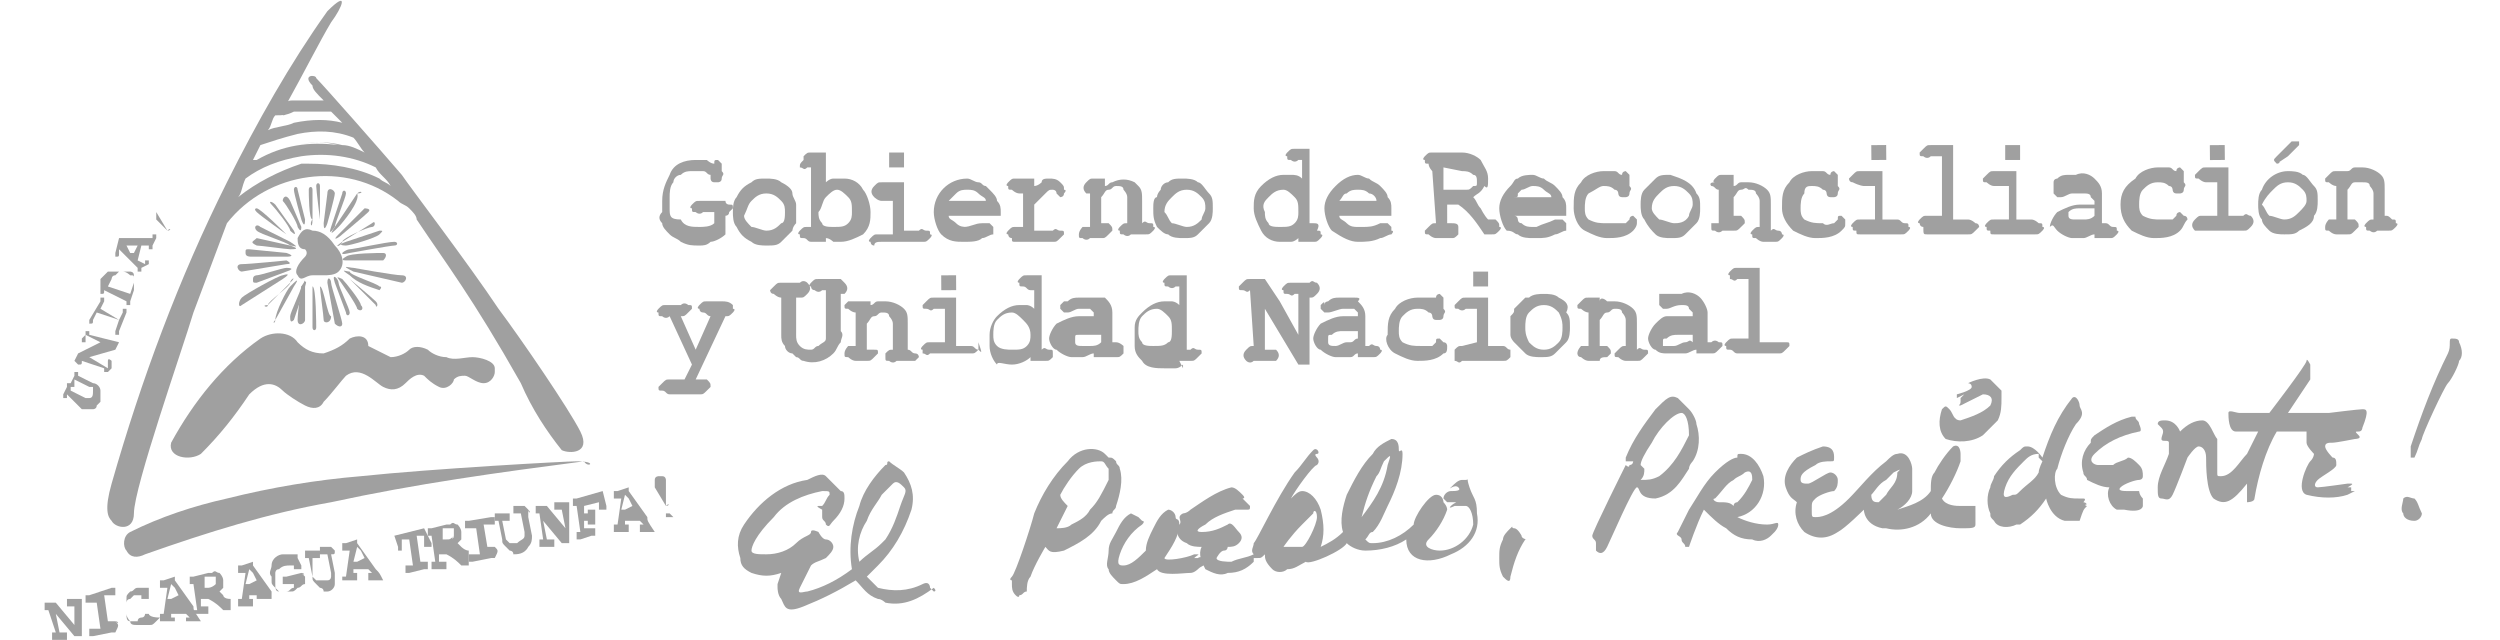 <?xml version="1.0" encoding="utf-8"?>
<!-- Generator: Adobe Illustrator 24.2.3, SVG Export Plug-In . SVG Version: 6.00 Build 0)  -->
<svg version="1.1" id="Capa_1" xmlns="http://www.w3.org/2000/svg" xmlns:xlink="http://www.w3.org/1999/xlink" x="0px" y="0px"
	 viewBox="0 0 67.2 17.2" style="enable-background:new 0 0 67.2 17.2;" xml:space="preserve">
<style type="text/css">
	.st0{fill:#A0A0A0;}
</style>
<g id="Gobierno">
	<path id="Trazado_1138" class="st0" d="M2.2,16.2C2.2,16.2,2.2,16.1,2.2,16.2c0-0.1,0-0.1,0-0.1c0,0-0.1,0-0.1,0l-0.2,0
		c0,0-0.1,0-0.1,0c0,0,0,0,0,0.1c0,0,0,0,0,0.1c0,0,0.1,0,0.1,0l0.1,0L2,16.8l-0.5-0.6l-0.2,0c0,0-0.1,0-0.1,0c0,0,0,0,0,0.1
		c0,0,0,0,0,0.1c0,0,0.1,0,0.1,0h0L1.5,17c0,0-0.1,0-0.1,0c0,0,0,0,0,0.1c0,0,0,0,0,0.1c0,0,0.1,0,0.1,0l0.2,0c0,0,0.1,0,0.1,0
		c0,0,0,0,0-0.1c0,0,0,0,0-0.1c0,0-0.1,0-0.1,0l-0.1,0l-0.1-0.5l0.5,0.6l0.2,0L2.2,16.2C2.1,16.2,2.2,16.2,2.2,16.2z"/>
	<path id="Trazado_1139" class="st0" d="M4.5,6.2C4.5,6.2,4.5,6.2,4.5,6.2C4.6,6.2,4.6,6.1,4.5,6.2C4.6,6.1,4.6,6.1,4.5,6.2L4.2,5.7
		L4.2,5.9L4.5,6.2C4.5,6.2,4.5,6.2,4.5,6.2z"/>
	<path id="Trazado_1140" class="st0" d="M3.1,6.9C3.1,6.9,3.2,6.9,3.1,6.9c0.1,0,0.1,0,0.1-0.1l0-0.1L3.5,7l0.2,0.2c0,0,0,0.1,0,0.1
		c0,0,0,0,0,0c0,0,0,0,0.1,0c0,0,0,0,0-0.1L4,7.1C4,7,4,7,4,7c0,0,0,0,0,0c0,0,0,0-0.1,0c0,0,0,0,0,0.1l0,0L3.7,7l0.1-0.4H4l0,0
		c0,0,0,0.1,0,0.1c0,0,0,0,0,0c0,0,0,0,0.1,0c0,0,0,0,0-0.1l0.1-0.2c0,0,0-0.1,0-0.1c0,0,0,0,0,0c0,0-0.1,0-0.1,0c0,0,0,0,0,0.1
		l-0.5,0H3.2L3.1,6.8C3.1,6.8,3.1,6.8,3.1,6.9C3.1,6.9,3.1,6.9,3.1,6.9z M3.5,6.6h0.2L3.6,6.8L3.5,6.8L3.4,6.6L3.5,6.6z"/>
	<path id="Trazado_1141" class="st0" d="M2.7,7.9C2.8,7.9,2.8,7.9,2.7,7.9c0.1,0,0.1,0,0.1-0.1L3.2,8l0.2,0.1c0,0,0,0.1,0,0.1
		c0,0,0,0,0,0c0,0,0,0,0.1,0c0,0,0,0,0-0.1l0.1-0.3c0-0.1,0-0.1,0-0.2c0,0,0-0.1,0-0.1c0-0.1,0-0.1-0.1-0.1c0,0-0.1-0.1-0.2-0.1
		l-0.1,0c0,0-0.1,0-0.1,0h0c0,0-0.1,0-0.1,0c0,0-0.1,0-0.1,0c0,0-0.1,0.1-0.1,0.1c0,0-0.1,0.1-0.1,0.1L2.7,7.8
		C2.7,7.8,2.7,7.8,2.7,7.9C2.7,7.9,2.7,7.9,2.7,7.9z M3,7.5c0,0,0-0.1,0.1-0.1c0,0,0.1-0.1,0.1-0.1c0,0,0,0,0.1,0c0,0,0.1,0,0.1,0
		l0.1,0c0,0,0.1,0,0.1,0.1c0,0,0,0.1,0,0.1c0,0.1,0,0.1,0,0.1L3.5,7.9L3.2,7.8L2.9,7.7L3,7.5z"/>
	<path id="Trazado_1142" class="st0" d="M2.4,8.7C2.5,8.7,2.5,8.7,2.4,8.7c0.1,0,0.1,0,0.1-0.1l0.1-0.2l0.6,0.2L3.1,8.9
		c0,0,0,0.1,0,0.1c0,0,0,0,0,0c0,0,0,0,0.1,0c0,0,0,0,0-0.1l0.2-0.5c0,0,0-0.1,0-0.1c0,0,0,0,0,0c0,0,0,0-0.1,0c0,0,0,0,0,0.1
		L3.2,8.6L2.7,8.3l0.1-0.2c0,0,0-0.1,0-0.1c0,0,0,0,0,0c0,0,0,0-0.1,0c0,0,0,0,0,0.1L2.4,8.6C2.4,8.6,2.4,8.7,2.4,8.7
		C2.4,8.7,2.4,8.7,2.4,8.7z"/>
	<path id="Trazado_1143" class="st0" d="M2.1,9.8C2.1,9.8,2.1,9.8,2.1,9.8c0.1,0,0.1,0,0.1-0.1l0,0l0.6,0.2c0,0,0,0.1,0,0.1
		c0,0,0,0,0,0c0,0,0,0,0.1,0c0,0,0,0,0.1-0.1L3,9.8c0,0,0-0.1,0-0.1c0,0-0.1-0.1-0.1,0c0,0,0,0,0,0c0,0,0,0,0,0.1l0,0.1L2.4,9.6
		l0.7-0.2l0.1-0.2L2.4,9c0,0,0-0.1,0-0.1c0,0,0,0,0,0c0,0,0,0-0.1,0c0,0,0,0,0,0.1L2.2,9.1c0,0,0,0.1,0,0.1c0,0,0,0,0,0
		c0,0,0,0,0.1,0c0,0,0,0,0-0.1l0-0.1l0.4,0.2L2.1,9.5L2,9.7C2,9.7,2,9.7,2.1,9.8C2,9.8,2,9.8,2.1,9.8z"/>
	<path id="Trazado_1144" class="st0" d="M2.4,11c0,0,0.1,0,0.1,0c0,0,0.1,0,0.1-0.1c0,0,0.1-0.1,0.1-0.1c0-0.1,0-0.2,0-0.3
		c0-0.1-0.1-0.2-0.2-0.2l-0.4-0.2c0,0,0-0.1,0-0.1c0,0,0,0,0,0c0,0,0,0-0.1,0c0,0,0,0,0,0.1l-0.1,0.2c0,0,0,0.1,0,0.1c0,0,0,0,0,0
		c0,0,0,0,0.1,0c0,0,0,0,0-0.1l0-0.1l0.4,0.2c0,0,0,0,0.1,0c0,0,0,0.1,0,0.1c0,0.1,0,0.2-0.1,0.2c0,0-0.1,0-0.1,0l-0.4-0.2l0-0.1
		c0,0,0-0.1,0-0.1c0,0,0,0,0,0c0,0,0,0-0.1,0c0,0,0,0,0,0.1l-0.1,0.2c0,0,0,0.1,0,0.1c0,0,0,0,0,0c0,0,0,0,0.1,0c0,0,0,0,0-0.1
		L2.2,11C2.3,11,2.3,11,2.4,11z"/>
	<path id="Trazado_1145" class="st0" d="M3.1,16.7C3.1,16.7,3.1,16.7,3.1,16.7l-0.2,0l-0.1-0.7l0.2,0c0,0,0.1,0,0.1,0c0,0,0,0,0-0.1
		c0,0,0,0,0-0.1c0,0-0.1,0-0.1,0L2.4,16c0,0-0.1,0-0.1,0c0,0,0,0,0,0.1c0,0,0,0,0,0.1c0,0,0.1,0,0.1,0l0.2,0l0.1,0.7l-0.2,0
		c0,0-0.1,0-0.1,0c0,0,0,0,0,0.1c0,0,0,0,0,0.1c0,0,0.1,0,0.1,0l0.5-0.1c0,0,0.1,0,0.1,0C3.2,16.8,3.2,16.8,3.1,16.7
		C3.2,16.8,3.2,16.7,3.1,16.7z"/>
	<path id="Trazado_1146" class="st0" d="M4,16.5C4,16.4,4,16.4,4,16.5C3.9,16.4,3.9,16.4,4,16.5c-0.1,0-0.1,0-0.1,0
		c0,0,0,0.1-0.1,0.1c0,0-0.1,0-0.1,0.1c-0.1,0-0.2,0-0.2,0c-0.1,0-0.1-0.1-0.1-0.2l0-0.1c0-0.1,0-0.1,0-0.2c0,0,0-0.1,0.1-0.1
		c0,0,0.1-0.1,0.1-0.1c0,0,0.1,0,0.1,0c0,0,0.1,0,0.1,0c0,0,0,0,0,0c0,0,0,0,0,0.1c0,0,0,0,0.1,0c0,0,0,0,0.1,0c0,0,0-0.1,0-0.1
		l0-0.1c0,0,0-0.1,0-0.1c0,0,0,0-0.1,0c0,0,0,0,0,0c0,0,0,0,0,0c0,0-0.1,0-0.1,0c0,0-0.1,0-0.1,0c-0.1,0-0.1,0.1-0.2,0.1
		c-0.1,0.1-0.1,0.1-0.1,0.2c0,0.1,0,0.2,0,0.3l0,0.1c0,0.1,0.1,0.2,0.1,0.2c0,0.1,0.1,0.1,0.2,0.1c0.1,0,0.2,0,0.3,0
		c0.1,0,0.1,0,0.2-0.1c0,0,0.1-0.1,0.1-0.1C4,16.6,4,16.5,4,16.5C4,16.5,4,16.5,4,16.5z"/>
	<path id="Trazado_1147" class="st0" d="M5.2,16.3C5.1,16.3,5.1,16.3,5.2,16.3l-0.5-0.7l0-0.1l-0.3,0.1c0,0-0.1,0-0.1,0
		c0,0,0,0,0,0.1c0,0,0,0,0,0.1c0,0,0.1,0,0.1,0l0.1,0l-0.1,0.7c0,0-0.1,0-0.1,0c0,0,0,0,0,0.1c0,0,0,0,0,0.1c0,0,0.1,0,0.1,0l0.2,0
		c0,0,0.1,0,0.1,0c0,0,0-0.1,0-0.1c0,0-0.1,0-0.1,0l0,0l0-0.1l0.2,0l0.2,0l0.1,0.1l0,0c0,0-0.1,0-0.1,0c0,0,0,0.1,0,0.1
		c0,0,0.1,0,0.1,0l0.2,0c0,0,0.1,0,0.1,0C5.2,16.4,5.2,16.4,5.2,16.3C5.2,16.4,5.2,16.3,5.2,16.3z M4.6,16.1l-0.1,0l0.1-0.4l0.1,0.1
		l0.1,0.2L4.6,16.1z"/>
	<path id="Trazado_1148" class="st0" d="M6.2,16.1C6.2,16.1,6.1,16.1,6.2,16.1C6,16.1,6,16,6,16c0,0-0.1-0.1-0.1-0.1
		c0,0,0.1-0.1,0.1-0.1c0,0,0-0.1,0-0.2c0-0.1-0.1-0.2-0.1-0.2c-0.1,0-0.1-0.1-0.2,0l-0.1,0l-0.4,0.1c0,0-0.1,0-0.1,0c0,0,0,0,0,0.1
		c0,0,0,0,0,0.1c0,0,0.1,0,0.1,0h0l0.1,0.7l0,0c0,0-0.1,0-0.1,0c0,0,0,0.1,0,0.1c0,0,0.1,0,0.1,0l0.2,0l0,0c0,0,0.1,0,0.1,0
		c0,0,0,0,0-0.1c0,0,0,0,0-0.1c0,0-0.1,0-0.1,0l0,0l-0.1,0l0-0.2l0.1,0l0.1,0c0.2,0.1,0.3,0.2,0.4,0.3l0.1,0c0,0,0.1,0,0.1,0
		C6.2,16.2,6.2,16.2,6.2,16.1C6.2,16.1,6.2,16.1,6.2,16.1z M5.8,15.7C5.8,15.7,5.8,15.8,5.8,15.7c-0.1,0.1-0.2,0.1-0.2,0.1h0l-0.1,0
		l0-0.3l0.2,0h0c0,0,0.1,0,0.1,0C5.8,15.6,5.8,15.6,5.8,15.7C5.8,15.7,5.8,15.7,5.8,15.7L5.8,15.7z"/>
	<path id="Trazado_1149" class="st0" d="M7.3,15.9C7.2,15.9,7.2,15.9,7.3,15.9l-0.5-0.7l0-0.1l-0.3,0.1c0,0-0.1,0-0.1,0
		c0,0,0,0,0,0.1c0,0,0,0,0,0.1c0,0,0.1,0,0.1,0l0.1,0l-0.1,0.7c0,0-0.1,0-0.1,0c0,0,0,0,0,0.1c0,0,0,0,0,0.1c0,0,0.1,0,0.1,0l0.2,0
		c0,0,0.1,0,0.1,0c0,0,0,0,0-0.1c0,0,0,0,0-0.1c0,0-0.1,0-0.1,0l0,0l0-0.1l0.2,0l0.2,0L7,15.9l0,0c0,0-0.1,0-0.1,0c0,0,0,0,0,0.1
		c0,0,0,0,0,0.1c0,0,0.1,0,0.1,0l0.2,0c0,0,0.1,0,0.1,0C7.3,16,7.3,16,7.3,15.9C7.3,15.9,7.3,15.9,7.3,15.9z M6.7,15.7l-0.1,0
		l0.1-0.4l0.1,0.1l0.1,0.2L6.7,15.7z"/>
	<path id="Trazado_1150" class="st0" d="M8.1,15.4C8.1,15.4,8.1,15.4,8.1,15.4l-0.4,0.1c0,0-0.1,0-0.1,0c0,0,0,0,0,0.1
		c0,0,0,0,0,0.1c0,0,0.1,0,0.1,0l0.2,0l0,0.1c-0.1,0-0.1,0.1-0.2,0.1c-0.1,0-0.2,0-0.2,0c-0.1,0-0.1-0.1-0.1-0.2l0-0.1
		c0-0.1,0-0.1,0-0.2c0,0,0-0.1,0.1-0.1c0.1-0.1,0.2-0.1,0.3-0.1c0,0,0.1,0,0.1,0c0,0,0,0,0,0.1c0,0,0,0,0,0c0,0,0,0,0.1,0
		c0,0,0,0,0.1,0c0,0,0-0.1,0-0.1L8,15c0,0,0-0.1,0-0.1c0,0,0,0-0.1,0c0,0,0,0-0.1,0c0,0-0.1,0-0.1,0c0,0-0.1,0-0.1,0
		c-0.1,0-0.3,0.1-0.3,0.3c0,0.1-0.1,0.2,0,0.3l0,0.1c0,0.1,0,0.1,0.1,0.2c0,0,0.1,0.1,0.1,0.1c0,0,0.1,0,0.1,0c0.1,0,0.2,0,0.2,0
		c0.1,0,0.1,0,0.2-0.1c0.1,0,0.1-0.1,0.2-0.1l0-0.2c0,0,0,0,0,0C8.2,15.5,8.2,15.5,8.1,15.4C8.2,15.5,8.2,15.4,8.1,15.4z"/>
	<path id="Trazado_1151" class="st0" d="M9,14.8C9,14.7,9,14.7,9,14.8c-0.1-0.1-0.1-0.1-0.1-0.1l-0.2,0c0,0-0.1,0-0.1,0
		c0,0,0,0,0,0.1c0,0,0,0,0,0.1c0,0,0.1,0,0.1,0l0.1,0l0.1,0.5c0,0,0,0.1,0,0.1c0,0,0,0.1-0.1,0.1c0,0-0.1,0-0.1,0
		c-0.1,0-0.1,0-0.2,0c0,0-0.1-0.1-0.1-0.1L8.4,15l0.1,0c0,0,0.1,0,0.1,0c0,0,0,0,0-0.1c0,0,0,0,0-0.1c0,0-0.1,0-0.1,0l-0.2,0
		c0,0-0.1,0-0.1,0c0,0,0,0,0,0.1c0,0,0,0,0,0.1c0,0,0.1,0,0.1,0l0.1,0.5c0,0.1,0,0.1,0.1,0.2c0,0,0.1,0.1,0.1,0.1c0,0,0.1,0,0.1,0.1
		c0,0,0.1,0,0.1,0c0.1,0,0.2-0.1,0.2-0.2C9,15.6,9,15.5,9,15.4l-0.1-0.5C9,14.9,9,14.9,9,14.8C9,14.8,9,14.8,9,14.8z"/>
	<path id="Trazado_1152" class="st0" d="M10.1,15.3C10.1,15.3,10.1,15.3,10.1,15.3l-0.5-0.7l0-0.1l-0.3,0.1c0,0-0.1,0-0.1,0
		c0,0,0,0,0,0.1c0,0,0,0,0,0.1c0,0,0.1,0,0.1,0l0.1,0l-0.1,0.7c0,0-0.1,0-0.1,0c0,0,0,0.1,0,0.1c0,0,0.1,0,0.1,0l0.2,0
		c0,0,0.1,0,0.1,0c0,0,0,0,0-0.1c0,0,0,0,0-0.1c0,0-0.1,0-0.1,0l0,0l0-0.1l0.2,0l0.2,0l0.1,0.1l0,0c0,0-0.1,0-0.1,0c0,0,0,0,0,0.1
		c0,0,0,0,0,0.1c0,0,0.1,0,0.1,0l0.2,0c0,0,0.1,0,0.1,0C10.2,15.4,10.2,15.4,10.1,15.3C10.1,15.4,10.1,15.3,10.1,15.3z M9.6,15.1
		l-0.1,0l0.1-0.4l0.1,0.1l0.1,0.2L9.6,15.1z"/>
	<path id="Trazado_1153" class="st0" d="M11.4,14.2l-0.8,0.2l0.1,0.3c0,0,0,0.1,0,0.1c0,0,0,0,0.1,0c0,0,0,0,0,0c0,0,0-0.1,0-0.1
		l0-0.2l0.2,0l0.1,0.7l-0.1,0c0,0-0.1,0-0.1,0c0,0,0,0,0,0.1c0,0,0,0,0,0.1c0,0,0.1,0,0.1,0l0.4-0.1c0,0,0.1,0,0.1,0c0,0,0,0,0-0.1
		c0,0,0,0,0-0.1c0,0-0.1,0-0.1,0l-0.1,0l-0.1-0.7l0.2,0l0,0.2c0,0,0,0.1,0,0.1c0,0,0,0,0.1,0c0,0,0,0,0.1,0c0,0,0-0.1,0-0.1
		L11.4,14.2z"/>
	<path id="Trazado_1154" class="st0" d="M12.6,14.8C12.5,14.8,12.5,14.8,12.6,14.8c-0.1,0-0.2-0.1-0.2-0.1c0,0-0.1-0.1-0.1-0.1
		c0,0,0.1-0.1,0.1-0.1c0,0,0-0.1,0-0.2c0-0.1-0.1-0.2-0.1-0.2c-0.1,0-0.1-0.1-0.2,0c0,0,0,0-0.1,0l-0.4,0.1c0,0-0.1,0-0.1,0
		c0,0,0,0,0,0.1c0,0,0,0,0,0.1c0,0,0.1,0,0.1,0h0l0.1,0.7h0c0,0-0.1,0-0.1,0c0,0,0,0,0,0.1c0,0,0,0,0,0.1c0,0,0.1,0,0.1,0l0.2,0l0,0
		c0,0,0.1,0,0.1,0c0,0,0,0,0-0.1c0,0,0,0,0-0.1c0,0-0.1,0-0.1,0l0,0l-0.1,0l0-0.2l0.1,0l0.1,0c0.2,0.1,0.3,0.2,0.4,0.3l0.1,0
		c0,0,0.1,0,0.1,0C12.6,15,12.6,14.9,12.6,14.8C12.6,14.9,12.6,14.9,12.6,14.8z M12.2,14.4C12.2,14.5,12.1,14.5,12.2,14.4
		c-0.1,0.1-0.1,0.1-0.2,0.1h0l-0.1,0l0-0.3l0.2,0h0c0,0,0.1,0,0.1,0C12.2,14.3,12.2,14.3,12.2,14.4C12.2,14.4,12.2,14.4,12.2,14.4
		L12.2,14.4z"/>
	<path id="Trazado_1155" class="st0" d="M13.3,14.7C13.3,14.7,13.3,14.7,13.3,14.7l-0.2,0L13,14.1l0.2,0c0,0,0.1,0,0.1,0
		c0,0,0,0,0-0.1c0,0,0,0,0-0.1c0,0-0.1,0-0.1,0L12.6,14c0,0-0.1,0-0.1,0c0,0,0,0,0,0.1c0,0,0,0,0,0.1c0,0,0.1,0,0.1,0l0.2,0l0.1,0.7
		l-0.2,0c0,0-0.1,0-0.1,0c0,0,0,0,0,0.1c0,0,0,0,0,0.1c0,0,0.1,0,0.1,0l0.5-0.1c0,0,0.1,0,0.1,0C13.4,14.8,13.4,14.8,13.3,14.7
		C13.4,14.7,13.4,14.7,13.3,14.7z"/>
	<path id="Trazado_1156" class="st0" d="M14.2,13.7C14.2,13.7,14.2,13.7,14.2,13.7c-0.1-0.1-0.1-0.1-0.1-0.1l-0.2,0c0,0-0.1,0-0.1,0
		c0,0,0,0,0,0.1c0,0,0,0,0,0.1c0,0,0.1,0,0.1,0l0.1,0l0.1,0.5c0,0,0,0.1,0,0.1c0,0.1-0.1,0.1-0.2,0.2c-0.1,0-0.1,0-0.2,0
		c0,0-0.1-0.1-0.1-0.1l-0.1-0.5l0.1,0c0,0,0.1,0,0.1,0c0,0,0,0,0-0.1c0,0,0,0,0-0.1c0,0-0.1,0-0.1,0l-0.2,0c0,0-0.1,0-0.1,0
		c0,0,0,0,0,0.1c0,0,0,0,0,0.1c0,0,0.1,0,0.1,0l0.1,0.5c0,0.1,0,0.1,0.1,0.2c0,0,0.1,0.1,0.1,0.1c0,0,0.1,0,0.1,0.1
		c0.1,0,0.3,0,0.4-0.2c0.1-0.1,0.1-0.2,0.1-0.3l-0.1-0.5C14.2,13.8,14.2,13.8,14.2,13.7C14.2,13.8,14.3,13.8,14.2,13.7z"/>
	<path id="Trazado_1157" class="st0" d="M15.3,13.6c0,0,0-0.1,0-0.1c0,0-0.1,0-0.1,0l-0.2,0c0,0-0.1,0-0.1,0c0,0,0,0,0,0.1
		c0,0,0,0,0,0.1c0,0,0.1,0,0.1,0l0.1,0l0.1,0.5l-0.5-0.6l-0.2,0c0,0-0.1,0-0.1,0c0,0,0,0,0,0.1c0,0,0,0,0,0.1c0,0,0.1,0,0.1,0h0
		l0.1,0.7c0,0-0.1,0-0.1,0c0,0,0,0,0,0.1c0,0,0,0,0,0.1c0,0,0.1,0,0.1,0l0.2,0c0,0,0.1,0,0.1,0c0,0,0,0,0-0.1c0,0,0,0,0-0.1
		c0,0-0.1,0-0.1,0l-0.1,0l-0.1-0.5l0.5,0.6l0.2,0L15.3,13.6C15.2,13.6,15.3,13.6,15.3,13.6z"/>
	<path id="Trazado_1158" class="st0" d="M16.2,13.2l-0.7,0.2c0,0-0.1,0-0.1,0c0,0,0,0,0,0.1c0,0,0,0,0,0.1c0,0,0.1,0,0.1,0l0,0
		l0.1,0.7h0c0,0-0.1,0-0.1,0c0,0,0,0,0,0.1c0,0,0,0,0,0.1c0,0,0.1,0,0.1,0l0.3-0.1c0,0,0.1,0,0.1,0c0,0,0,0,0-0.1c0,0,0,0,0-0.1
		c0,0-0.1,0-0.1,0l-0.2,0l0-0.2l0.1,0c0,0,0,0.1,0,0.1c0,0,0,0,0.1,0c0,0,0,0,0.1,0c0,0,0-0.1,0-0.1l0-0.2c0,0,0-0.1,0-0.1
		c0,0,0,0-0.1,0c0,0,0,0-0.1,0c0,0,0,0.1,0,0.1l-0.1,0l0-0.2l0.4-0.1l0,0.1c0,0,0,0.1,0,0.1c0,0,0,0,0.1,0c0,0,0,0,0.1,0
		c0,0,0-0.1,0-0.1L16.2,13.2z"/>
	<path id="Trazado_1159" class="st0" d="M17.4,13.9C17.4,13.9,17.3,13.9,17.4,13.9l-0.5-0.7l0-0.1l-0.3,0.1c0,0-0.1,0-0.1,0
		c0,0,0,0,0,0.1c0,0,0,0,0,0.1c0,0,0.1,0,0.1,0l0.1,0l-0.1,0.7c0,0-0.1,0-0.1,0c0,0,0,0,0,0.1c0,0,0,0,0,0.1c0,0,0.1,0,0.1,0l0.2,0
		c0,0,0.1,0,0.1,0c0,0,0,0,0-0.1c0,0,0,0,0-0.1c0,0-0.1,0-0.1,0l0,0l0-0.1l0.2,0l0.2,0l0.1,0.1l0,0c0,0-0.1,0-0.1,0c0,0,0,0,0,0.1
		c0,0,0,0,0,0.1c0,0,0.1,0,0.1,0l0.2,0c0,0,0.1,0,0.1,0C17.4,14,17.4,14,17.4,13.9C17.4,13.9,17.4,13.9,17.4,13.9z M16.8,13.7
		l-0.1,0l0.1-0.4l0.1,0.1l0.1,0.2L16.8,13.7z"/>
	<path id="Trazado_1160" class="st0" d="M17.9,13.6C18,13.6,18,13.6,17.9,13.6C18,13.6,18,13.5,17.9,13.6l0-0.6c0,0,0,0,0-0.1
		c0,0,0-0.1-0.1-0.1c0,0-0.1,0-0.1,0c0,0-0.1,0-0.1,0.1c0,0,0,0.1,0,0.1c0,0,0,0,0,0.1L17.9,13.6C17.8,13.6,17.9,13.6,17.9,13.6
		C17.9,13.6,17.9,13.6,17.9,13.6z"/>
	<path id="Trazado_1161" class="st0" d="M18,13.8C18,13.8,18,13.8,18,13.8c-0.1,0-0.1,0-0.1,0c0,0,0,0.1,0,0.1c0,0,0,0,0,0
		c0,0,0,0,0.1,0c0,0,0.1,0,0.1,0C18.1,13.9,18.1,13.9,18,13.8C18.1,13.8,18.1,13.8,18,13.8z"/>
	<path id="Trazado_1162" class="st0" d="M8,6.4C8,6.5,8,6.7,8.2,6.7c0,0,0,0,0,0l0,0c0.1,0.1,0,0.2,0,0.2C8,7.1,7.9,7.3,8,7.4
		c0.1,0.2,0.2,0,0.4,0c0.1,0,0.2,0,0.3,0c0.1,0,0.3,0,0.4-0.1c0.2-0.2,0.1-0.5-0.1-0.7C8.8,6.3,8.6,6.2,8.4,6.2
		C8.2,6.1,8.1,6.2,8,6.4z"/>
	<path id="Trazado_1163" class="st0" d="M4.6,11.9c-0.1,0.4,0.5,0.5,0.8,0.3c0.5-0.5,0.9-1,1.3-1.6c0.4-0.4,0.7-0.3,0.9-0.1
		c0.1,0.1,0.4,0.3,0.6,0.4c0.2,0.1,0.4,0.1,0.5-0.1c0.2-0.2,0.5-0.6,0.6-0.7c0.4-0.3,0.8,0.2,1,0.3c0.2,0.1,0.4,0.1,0.6-0.1
		c0.1-0.1,0.3-0.3,0.5-0.2c0.1,0.1,0.2,0.2,0.4,0.3c0.2,0.1,0.4-0.1,0.4-0.2c0.1-0.1,0.2-0.1,0.3-0.1c0.1,0,0.3,0.2,0.5,0.2
		c0.2,0,0.3-0.2,0.3-0.3c0,0,0,0,0,0c0,0,0,0,0-0.1c0-0.2-0.4-0.3-0.6-0.3s-0.5,0.1-0.7,0c-0.2,0-0.4-0.1-0.5-0.2
		c-0.2-0.1-0.4-0.1-0.5,0c-0.1,0.1-0.3,0.2-0.5,0.2c-0.2-0.1-0.4-0.2-0.6-0.3C9.9,9,9.6,9,9.4,9.1C9.2,9.3,9,9.4,8.7,9.5
		c-0.3,0-0.5-0.1-0.7-0.3C7.8,8.9,7.3,8.9,7,9.1C6,9.8,5.2,10.8,4.6,11.9z"/>
	<path id="Trazado_1164" class="st0" d="M6.5,7.3c0,0,1.2-0.2,1.2-0.2c0.2,0,0-0.1,0-0.1s-1,0.1-1.2,0.1S6.4,7.3,6.5,7.3z"/>
	<path id="Trazado_1165" class="st0" d="M6.5,8.2c0,0,1.1-0.7,1.1-0.7c0.3-0.2,0-0.1,0-0.1c-0.1,0-1,0.5-1.1,0.6S6.4,8.3,6.5,8.2z"
		/>
	<path id="Trazado_1166" class="st0" d="M8.4,7.7c0,0.1,0,1,0,1.1s0.1,0.1,0.1,0C8.5,8.8,8.5,7.7,8.4,7.7C8.4,7.4,8.4,7.6,8.4,7.7z"
		/>
	<path id="Trazado_1167" class="st0" d="M7.4,8.6c0,0,0.5-0.9,0.5-0.9c0.2-0.3,0-0.1-0.1,0S7.4,8.4,7.4,8.6C7.3,8.7,7.4,8.7,7.4,8.6
		z"/>
	<path id="Trazado_1168" class="st0" d="M8.2,8.6c0,0,0-0.9,0-0.9c0-0.3,0-0.1-0.1,0c0,0-0.1,0.7-0.1,0.9S8.2,8.7,8.2,8.6z"/>
	<path id="Trazado_1169" class="st0" d="M7.2,8.2c0,0,0.6-0.6,0.6-0.6c0.2-0.2,0-0.1,0,0S7.2,8.1,7.2,8.2C7,8.2,7.2,8.3,7.2,8.2z"/>
	<path id="Trazado_1170" class="st0" d="M6.9,7.6l0.8-0.3c0.3-0.1,0-0.1,0-0.1c-0.1,0-0.7,0.2-0.8,0.2c0,0-0.1,0-0.1,0.1
		S6.8,7.6,6.9,7.6C6.8,7.6,6.8,7.6,6.9,7.6C6.8,7.6,6.9,7.6,6.9,7.6z"/>
	<path id="Trazado_1171" class="st0" d="M7.9,8.6c0,0,0.3-0.9,0.3-0.9c0.1-0.3-0.1,0-0.1,0c0,0.1-0.3,0.7-0.3,0.8S7.8,8.7,7.9,8.6z"
		/>
	<path id="Trazado_1172" class="st0" d="M8.6,7.7c0,0.1,0.1,0.8,0.1,0.9s0.2,0.1,0.2-0.1C8.8,8.5,8.7,7.7,8.6,7.7
		C8.6,7.4,8.6,7.7,8.6,7.7z"/>
	<path id="Trazado_1173" class="st0" d="M6.9,6.6c0.1,0,0.8,0.1,0.9,0.1s0.3,0,0-0.1c0,0-0.9-0.2-0.9-0.2C6.8,6.5,6.7,6.5,6.9,6.6z"
		/>
	<path id="Trazado_1174" class="st0" d="M8,5.1C8,5,7.9,5,7.9,5.1s0.2,0.8,0.2,0.8s0.1,0.3,0.1,0C8.2,5.9,8,5.1,8,5.1z"/>
	<path id="Trazado_1175" class="st0" d="M6.9,5.7C7,5.8,7.7,6.3,7.7,6.3s0.3,0.2,0,0c0,0-0.7-0.7-0.8-0.7C6.9,5.6,6.8,5.6,6.9,5.7z"
		/>
	<path id="Trazado_1176" class="st0" d="M7.6,5.4C7.7,5.5,8,6,8,6.1c0,0,0.1,0.2,0.1,0c0,0-0.3-0.7-0.3-0.7C7.7,5.2,7.6,5.3,7.6,5.4
		z"/>
	<path id="Trazado_1177" class="st0" d="M8.4,5.9c0,0,0-0.8,0-0.8c0-0.1-0.1-0.1-0.1,0S8.3,5.9,8.4,5.9C8.3,6,8.4,6.2,8.4,5.9z"/>
	<path id="Trazado_1178" class="st0" d="M6.9,6.2C7,6.3,7.7,6.5,7.8,6.6c0.1,0,0.3,0.1,0-0.1c0,0-0.8-0.4-0.8-0.4
		C6.9,6,6.8,6.1,6.9,6.2z"/>
	<path id="Trazado_1179" class="st0" d="M6.8,6.9c0.1,0,0.8,0,0.9,0c0,0,0.3,0,0-0.1l-1-0.1c-0.1,0-0.1,0-0.1,0.1S6.7,6.9,6.8,6.9
		C6.7,6.9,6.7,6.9,6.8,6.9L6.8,6.9z"/>
	<path id="Trazado_1180" class="st0" d="M7.3,5.5c0.1,0.1,0.5,0.6,0.5,0.7c0,0,0.2,0.2,0.1,0L7.4,5.5C7.3,5.4,7.2,5.4,7.3,5.5z"/>
	<path id="Trazado_1181" class="st0" d="M10.6,6.5c-0.2,0-1.1,0.2-1.2,0.2S9,6.9,9.4,6.8c0,0,1.1-0.2,1.2-0.2
		C10.7,6.6,10.7,6.5,10.6,6.5z"/>
	<path id="Trazado_1182" class="st0" d="M10.8,7.4c-0.2,0-1.3-0.2-1.3-0.2c-0.1,0-0.4-0.1,0,0.1c0,0,1.3,0.3,1.3,0.3
		C10.9,7.6,11,7.4,10.8,7.4z"/>
	<path id="Trazado_1183" class="st0" d="M9.2,8.7c0-0.1-0.3-1-0.3-1.1s-0.1-0.2-0.1,0c0,0,0.2,1.1,0.2,1.1C9.1,8.8,9.2,8.8,9.2,8.7z
		"/>
	<path id="Trazado_1184" class="st0" d="M10.1,8.1C10,8,9.4,7.5,9.4,7.5s-0.3-0.2,0,0c0,0,0.7,0.7,0.7,0.7
		C10.1,8.3,10.2,8.2,10.1,8.1z"/>
	<path id="Trazado_1185" class="st0" d="M9.4,8.4c0-0.1-0.3-0.7-0.3-0.8S8.9,7.3,9,7.6c0,0,0.3,0.8,0.3,0.8C9.3,8.5,9.4,8.5,9.4,8.4
		z"/>
	<path id="Trazado_1186" class="st0" d="M10.2,7.7c-0.1-0.1-0.8-0.3-0.8-0.4c-0.1,0-0.3-0.1,0,0.1c0.2,0.2,0.5,0.3,0.8,0.4
		C10.2,7.8,10.3,7.7,10.2,7.7z"/>
	<path id="Trazado_1187" class="st0" d="M10.3,7C10.3,7,10.4,7,10.3,7C10.4,7,10.4,7,10.3,7c0.1-0.1,0.1-0.2,0-0.2c0,0,0,0,0,0
		c-0.1,0-0.9,0-1,0.1c0,0-0.2,0.1,0,0.1L10.3,7z"/>
	<path id="Trazado_1188" class="st0" d="M9.7,8.2C9.7,8.1,9.3,7.6,9.2,7.5c0,0-0.2-0.1-0.1,0c0,0,0.5,0.7,0.5,0.8
		C9.7,8.4,9.8,8.3,9.7,8.2z"/>
	<path id="Trazado_1189" class="st0" d="M10,6c0,0-0.8,0.5-0.8,0.5c-0.3,0.2,0,0.1,0,0S9.9,6.1,10,6.1S10.1,5.9,10,6z"/>
	<path id="Trazado_1190" class="st0" d="M8.6,5.9c0,0,0-0.8,0-0.9S8.5,4.9,8.5,5C8.5,5.1,8.6,5.9,8.6,5.9C8.6,6.2,8.6,6,8.6,5.9z"/>
	<path id="Trazado_1191" class="st0" d="M9.6,5.2L9,6.1c-0.2,0.3,0,0.1,0.1,0S9.7,5.4,9.6,5.2C9.8,5.2,9.7,5.1,9.6,5.2z"/>
	<path id="Trazado_1192" class="st0" d="M8.8,5.2c0,0-0.1,0.8-0.1,0.8c0,0.3,0.1,0,0.1,0c0,0,0.2-0.7,0.2-0.8S8.8,5,8.8,5.2z"/>
	<path id="Trazado_1193" class="st0" d="M9.8,5.6L9.1,6.3c-0.2,0.2,0,0.1,0.1,0c0,0,0.6-0.5,0.7-0.6S9.8,5.6,9.8,5.6z"/>
	<path id="Trazado_1194" class="st0" d="M10.2,6.2c0,0-0.9,0.3-0.9,0.3c-0.3,0.1,0,0.1,0,0.1c0.1,0,0.8-0.2,0.9-0.3
		S10.3,6.2,10.2,6.2z"/>
	<path id="Trazado_1195" class="st0" d="M9.2,5.2c0,0-0.3,0.9-0.3,0.9c-0.1,0.3,0.1,0,0.1,0C9,6,9.3,5.3,9.3,5.2S9.2,5.1,9.2,5.2z"
		/>
	<path id="Trazado_1196" class="st0" d="M15.5,12.4c-0.3,0-3.9,0.2-5.8,0.4c-1.2,0.1-2.4,0.3-3.6,0.6c-0.9,0.2-1.8,0.5-2.6,0.9
		c-0.2,0.1-0.2,0.4-0.1,0.5c0.1,0.2,0.3,0.2,0.5,0.1c1.7-0.6,3.3-1.1,5-1.4c2.3-0.5,4.5-0.8,6.8-1.1C15.8,12.6,16.1,12.4,15.5,12.4z
		"/>
	<path id="Trazado_1197" class="st0" d="M3,14c0.1,0.2,0.6,0.3,0.6-0.2c0-0.7,1.3-4.4,1.6-5.4C5.5,7.6,5.8,6.8,6.1,6
		c1.1-1.4,3.2-1.7,4.6-0.6c0.1,0.1,0.2,0.1,0.3,0.2c0.1,0.1,0.2,0.2,0.2,0.3c0.8,1.2,1.5,2.1,2.8,4.4c0.3,0.7,0.7,1.3,1.1,1.8
		c0.2,0.1,0.8,0.1,0.5-0.5C15.3,11,14,9.1,13.4,8.3C12.6,7.1,11,5,10.8,4.7C10.2,4,8.7,2.3,8.5,2.1C8.5,2,8.1,2,8.4,2.3
		c0,0.1,0.1,0.2,0.3,0.4c-0.3,0-0.6,0-0.8,0c-0.1,0-0.2,0-0.2,0.1c0.5-0.9,0.9-1.7,1.2-2.2c0.3-0.4,0.5-0.9-0.1-0.3
		c-1,1.4-1.9,3-2.7,4.6c-1.3,2.6-2.3,5.3-3.1,8.1C2.8,13.7,2.9,13.9,3,14z M10.2,4.8C9.6,4.5,8.9,4.4,8.3,4.4h0c0,0,0,0-0.1,0
		l-0.1,0C7.5,4.6,6.9,4.9,6.4,5.3C6.5,5.2,6.5,5,6.6,4.8C7,4.5,7.5,4.3,8.1,4.2c0.7-0.1,1.4,0,2,0.3c0.1,0.2,0.3,0.3,0.4,0.5
		C10.4,4.9,10.3,4.9,10.2,4.8L10.2,4.8z M8,3.6c0.5-0.1,1-0.1,1.5,0.1c0.1,0.1,0.2,0.3,0.3,0.4C9.6,4,9.4,3.9,9.2,3.9h0
		C8.8,3.8,8.4,3.8,8,3.9C7.6,3.9,7.2,4.1,6.9,4.3C7.2,4.1,7.6,3.9,8,3.9c0.4-0.1,0.7-0.1,1.1,0c-0.8-0.1-1.5,0-2.2,0.4l-0.1,0L7,3.9
		C7.3,3.8,7.6,3.7,8,3.6L8,3.6z M7.2,3.5c0.1-0.1,0.1-0.3,0.2-0.4C7.6,3.1,7.7,3.1,7.9,3C8.2,3,8.6,3,8.9,3l0.3,0.3
		c-0.4-0.1-0.8-0.1-1.3,0C7.7,3.4,7.4,3.4,7.2,3.5L7.2,3.5z M7.9,3C8.2,3,8.6,3,8.9,3l0,0C8.6,3,8.2,3,7.9,3c-0.1,0-0.2,0-0.3,0.1
		C7.7,3.1,7.8,3,7.9,3L7.9,3z"/>
	<path id="Trazado_1198" class="st0" d="M39.6,7.3v0.4H40V7.3L39.6,7.3z"/>
	<path id="Trazado_1199" class="st0" d="M42.6,6.2c0.2,0.1,0.4,0.2,0.6,0.2c0.2,0,0.5,0,0.7-0.2C43.9,6.2,44,6.1,44,6
		c0,0,0-0.1,0-0.1c0,0-0.1-0.1-0.1-0.1c0,0-0.1,0-0.1,0.1c0,0-0.1,0.1-0.1,0.1C43.4,6,43.3,6,43.2,6c-0.2,0-0.3,0-0.5-0.1
		c-0.1-0.1-0.1-0.2-0.1-0.3c0-0.1,0-0.3,0.1-0.4C42.9,5.1,43,5,43.1,5c0.1,0,0.2,0,0.3,0.1c0.1,0,0.1,0.1,0.1,0.1c0,0,0,0.1,0.1,0.1
		c0,0,0.1,0,0.1,0c0,0,0.1,0,0.1-0.1c0-0.1,0.1-0.1,0-0.2V4.9c0-0.1,0-0.1,0-0.2c0,0-0.1-0.1-0.1-0.1c0,0-0.1,0-0.1,0.1
		c-0.1,0-0.1-0.1-0.2-0.1c-0.1,0-0.2,0-0.3,0c-0.2,0-0.5,0.1-0.6,0.3c-0.2,0.2-0.2,0.4-0.2,0.7C42.3,5.8,42.4,6.1,42.6,6.2z"/>
	<path id="Trazado_1200" class="st0" d="M64.1,5.8l0-0.7c0-0.2,0-0.3-0.1-0.4c-0.1-0.1-0.3-0.2-0.5-0.2c-0.1,0-0.2,0-0.2,0
		c-0.1,0-0.1,0.1-0.2,0.1V4.6h-0.3c-0.1,0-0.1,0-0.2,0.1c0,0-0.1,0.1-0.1,0.1c0,0.1,0,0.1,0.1,0.1c0,0,0.1,0.1,0.2,0.1l0,0.9
		c-0.1,0-0.1,0-0.2,0c0,0-0.1,0.1-0.1,0.2c0,0.1,0,0.1,0.1,0.1c0,0,0.1,0.1,0.2,0.1h0.3c0.1,0,0.1,0,0.2-0.1c0,0,0.1-0.1,0.1-0.1
		c0-0.1,0-0.1-0.1-0.2c0,0-0.1,0-0.2,0V5.1c0.1-0.1,0.1-0.2,0.2-0.2c0.1,0,0.1,0,0.2,0c0.1,0,0.2,0,0.2,0.1c0,0,0.1,0.1,0.1,0.2
		l0,0.7c-0.1,0-0.1,0-0.2,0.1c0,0-0.1,0.1,0,0.1c0,0.1,0,0.1,0.1,0.1c0,0,0.1,0.1,0.2,0h0.3c0.1,0,0.1,0,0.2-0.1c0,0,0.1-0.1,0-0.1
		c0-0.1,0-0.1-0.1-0.1C64.2,5.8,64.2,5.8,64.1,5.8z"/>
	<path id="Trazado_1201" class="st0" d="M39.3,9.3c-0.1,0-0.1,0-0.2,0.1c0,0,0,0,0,0c0,0,0,0.1,0,0.1c0,0,0,0.1,0,0.1c0,0,0,0,0,0.1
		c0.1,0,0.1,0.1,0.2,0l1.1,0c0.1,0,0.1,0,0.2-0.1l0,0c0,0,0-0.1,0-0.1c0,0,0-0.1,0-0.1c0,0,0,0,0,0c-0.1,0-0.1-0.1-0.2-0.1H40L40,8
		h-0.6c-0.1,0-0.1,0-0.2,0.1c0,0-0.1,0.1-0.1,0.1c0,0.1,0,0.1,0.1,0.1c0,0,0.1,0.1,0.2,0h0.3l0,0.9L39.3,9.3z"/>
	<path id="Trazado_1202" class="st0" d="M40.8,6.3c0.1,0.1,0.3,0.1,0.4,0.1h0.1c0.2,0,0.3,0,0.5-0.1c0.1,0,0.2-0.1,0.3-0.1
		c0,0,0-0.1,0-0.1c0,0,0-0.1,0-0.1c0,0-0.1-0.1-0.1-0.1c-0.1,0-0.1,0-0.2,0C41.6,6,41.5,6,41.3,6.1h-0.1c-0.1,0-0.2,0-0.3-0.1
		c-0.1,0-0.1-0.1-0.1-0.1c0,0,0-0.1-0.1-0.1h0.5l0.9,0V5.6c0-0.1,0-0.2-0.1-0.3c0-0.1-0.1-0.2-0.2-0.3c-0.1-0.1-0.2-0.1-0.3-0.2
		c-0.1,0-0.2-0.1-0.3-0.1h0c-0.1,0-0.3,0-0.4,0.1c-0.1,0-0.1,0.1-0.2,0.2c-0.2,0.2-0.3,0.4-0.3,0.6c0,0.2,0.1,0.5,0.2,0.6
		C40.7,6.2,40.7,6.3,40.8,6.3z M40.8,5.2c0,0,0.1-0.1,0.1-0.1C41,5.1,41.1,5,41.2,5h0c0.1,0,0.2,0,0.3,0.1c0.1,0.1,0.2,0.1,0.2,0.2
		h-1C40.8,5.3,40.8,5.3,40.8,5.2L40.8,5.2z"/>
	<path id="Trazado_1203" class="st0" d="M44.5,6.3c0.1,0.1,0.3,0.1,0.4,0.1c0,0,0,0,0,0c0.2,0,0.3,0,0.4-0.1
		c0.1-0.1,0.2-0.2,0.3-0.3c0.1-0.1,0.1-0.3,0.1-0.4c0-0.2,0-0.3-0.1-0.4c-0.1-0.3-0.4-0.4-0.7-0.5c0,0,0,0,0,0c-0.2,0-0.3,0-0.4,0.1
		c-0.1,0.1-0.2,0.2-0.3,0.3c-0.1,0.1-0.1,0.3-0.1,0.4c0,0.1,0,0.3,0.1,0.4C44.3,6.1,44.4,6.2,44.5,6.3z M44.6,5.2
		C44.7,5.1,44.8,5,45,5h0c0.2,0,0.3,0.1,0.4,0.2c0.1,0.1,0.1,0.2,0.1,0.3c0,0.1-0.1,0.2-0.1,0.3C45.3,6,45.1,6,45,6h0
		c-0.1,0-0.3-0.1-0.4-0.1c-0.1-0.1-0.2-0.2-0.2-0.3C44.4,5.4,44.5,5.3,44.6,5.2L44.6,5.2z"/>
	<path id="Trazado_1204" class="st0" d="M20.2,6.5c0.1,0.1,0.3,0.1,0.4,0.1h0c0.2,0,0.3,0,0.4-0.1c0.1-0.1,0.2-0.2,0.3-0.3
		c0,0,0-0.1,0.1-0.2c0-0.1,0-0.2,0-0.3c0-0.1,0-0.1,0-0.2c0-0.1-0.1-0.2-0.1-0.3C21.3,5.1,21.2,5,21,4.9c-0.1-0.1-0.3-0.1-0.4-0.1h0
		c-0.2,0-0.3,0-0.4,0.1C20,5,19.9,5.1,19.8,5.3c-0.1,0.1-0.1,0.3-0.1,0.4c0,0.1,0,0.3,0.1,0.4C19.9,6.3,20,6.4,20.2,6.5z M20.2,5.4
		c0.1-0.1,0.2-0.2,0.4-0.2h0c0.2,0,0.3,0.1,0.4,0.2c0.1,0.1,0.1,0.2,0.1,0.3C21.1,5.8,21.1,6,21,6c-0.1,0.1-0.2,0.2-0.4,0.2h0
		c-0.1,0-0.3-0.1-0.4-0.1c-0.1-0.1-0.2-0.2-0.2-0.3C20.1,5.6,20.1,5.5,20.2,5.4L20.2,5.4z"/>
	<path id="Trazado_1205" class="st0" d="M35.5,8.2c0,0,0,0.1,0,0.1c0,0,0.1,0.1,0.1,0.1c0,0,0.1,0,0.1,0c0.1,0,0.3-0.1,0.4-0.1
		c0.1,0,0.1,0,0.2,0c0,0,0.1,0,0.1,0c0,0,0.1,0.1,0.1,0.1v0.1c-0.1,0-0.1,0-0.2,0c-0.1,0-0.1,0-0.2,0c-0.2,0-0.4,0.1-0.6,0.2
		c-0.1,0.1-0.2,0.3-0.2,0.4c0,0.1,0.1,0.3,0.2,0.3c0.1,0.1,0.3,0.2,0.4,0.2c0.1,0,0.2,0,0.3,0c0,0,0,0,0.1,0c0.1,0,0.1-0.1,0.2-0.1
		v0.1h0.4c0.1,0,0.1,0,0.2-0.1c0,0,0.1-0.1,0-0.1c0,0,0-0.1-0.1-0.1c-0.1,0-0.1-0.1-0.2,0h-0.1l0-0.8c0-0.2-0.1-0.3-0.2-0.4
		C36.6,8,36.5,8,36.4,8c-0.1,0-0.1,0-0.2,0c-0.1,0-0.2,0-0.2,0c-0.1,0-0.2,0-0.3,0.1c0,0-0.1,0-0.1,0.1C35.6,8.1,35.6,8.1,35.5,8.2
		C35.6,8.2,35.5,8.2,35.5,8.2z M36.5,9.1c-0.1,0-0.1,0.1-0.2,0.1c0,0-0.1,0-0.1,0c-0.1,0-0.2,0.1-0.3,0.1c-0.1,0-0.2,0-0.2-0.1
		c0,0,0-0.1,0-0.1c0-0.1,0-0.1,0.1-0.1c0.1-0.1,0.2-0.1,0.3-0.1c0.1,0,0.1,0,0.2,0c0.1,0,0.1,0,0.2,0L36.5,9.1z"/>
	<path id="Trazado_1206" class="st0" d="M34.4,6.5L34.4,6.5c0.1,0,0.2,0,0.3,0c0.1,0,0.2-0.1,0.2-0.1v0.1h0.4c0.1,0,0.1,0,0.2-0.1
		c0,0,0.1-0.1,0-0.1c0-0.1,0-0.1-0.1-0.1C35.5,6,35.4,6,35.3,6h-0.1l0-2h-0.4c-0.1,0-0.1,0-0.2,0.1c0,0-0.1,0.1,0,0.1
		c0,0.1,0,0.1,0.1,0.1c0,0,0.1,0.1,0.2,0h0.1v0.5c-0.1-0.1-0.2-0.1-0.3-0.1c-0.1,0-0.1,0-0.2,0c0,0,0,0,0,0c-0.2,0-0.4,0.1-0.6,0.3
		c-0.2,0.2-0.2,0.4-0.2,0.6c0,0.2,0.1,0.4,0.2,0.6C34,6.4,34.2,6.5,34.4,6.5z M34.1,5.3c0.1-0.1,0.2-0.2,0.4-0.2c0,0,0,0,0,0
		c0.1,0,0.2,0.1,0.3,0.2c0.1,0.1,0.1,0.2,0.1,0.4c0,0.1,0,0.2-0.1,0.3c-0.1,0.1-0.2,0.1-0.4,0.1h0c-0.1,0-0.3,0-0.3-0.1
		c-0.1-0.1-0.1-0.2-0.1-0.3C33.9,5.5,34,5.4,34.1,5.3L34.1,5.3z"/>
	<path id="Trazado_1207" class="st0" d="M38.5,4.6L38.5,4.6L38.6,6h0c-0.1,0-0.1,0-0.2,0.1c0,0-0.1,0.1-0.1,0.1c0,0.1,0,0.1,0.1,0.1
		c0,0,0.1,0.1,0.2,0.1H39c0.1,0,0.1,0,0.2-0.1l0,0c0,0,0-0.1,0-0.1c0,0,0-0.1,0-0.1c0,0,0,0,0,0C39.2,6,39.1,6,39,6h-0.1V5.5h0.3
		l0,0c0.3,0.2,0.5,0.5,0.7,0.8h0.2c0.1,0,0.1,0,0.2-0.1c0,0,0.1-0.1,0-0.1c0-0.1,0-0.1-0.1-0.2c0,0-0.1,0-0.2,0
		c-0.1-0.1-0.2-0.3-0.2-0.3c-0.1-0.1-0.1-0.2-0.2-0.3c0.1-0.1,0.2-0.1,0.3-0.3C40,5.1,40,5,40,4.8c0-0.2-0.1-0.3-0.2-0.5
		c-0.1-0.1-0.3-0.2-0.5-0.2c0,0,0,0,0,0l-0.8,0c-0.1,0-0.1,0-0.2,0.1c0,0-0.1,0.1,0,0.1c0,0.1,0,0.1,0.1,0.1
		C38.4,4.5,38.5,4.6,38.5,4.6z M39.3,4.6L39.3,4.6c0.1,0,0.2,0,0.3,0.1c0.1,0,0.1,0.1,0.1,0.2c0,0.1,0,0.1-0.1,0.1
		c-0.1,0.1-0.1,0.1-0.2,0.1c0,0-0.1,0-0.2,0c0,0-0.1,0-0.1,0h-0.3l0-0.6L39.3,4.6z"/>
	<path id="Trazado_1208" class="st0" d="M58.8,5.9c0,0,0-0.1-0.1-0.1c0,0-0.1-0.1-0.1-0.1c0,0-0.1,0-0.1,0.1c0,0-0.1,0.1-0.1,0.1
		c-0.1,0-0.2,0-0.3,0c-0.2,0-0.3,0-0.5-0.1c-0.1-0.1-0.1-0.2-0.1-0.3c0-0.1,0-0.3,0.1-0.4c0.1-0.1,0.2-0.2,0.4-0.2
		c0.1,0,0.2,0,0.3,0.1c0.1,0,0.1,0.1,0.1,0.1c0,0,0,0.1,0.1,0.1c0,0,0.1,0,0.1,0c0,0,0.1,0,0.1-0.1c0-0.1,0.1-0.1,0-0.2V4.8
		c0-0.1,0-0.1,0-0.2c0,0-0.1-0.1-0.1-0.1c0,0-0.1,0-0.1,0.1c-0.1,0-0.1-0.1-0.2-0.1c-0.1,0-0.2,0-0.3,0c-0.2,0-0.5,0.1-0.6,0.3
		C57.1,5,57,5.2,57,5.5c0,0.3,0.1,0.5,0.3,0.7c0.2,0.1,0.4,0.2,0.6,0.2c0.2,0,0.5,0,0.7-0.2C58.7,6.1,58.7,6,58.8,5.9z"/>
	<path id="Trazado_1209" class="st0" d="M37.5,9.5c0.2,0.1,0.4,0.2,0.6,0.2c0.2,0,0.5,0,0.7-0.2c0.1,0,0.1-0.1,0.1-0.2
		c0,0,0-0.1-0.1-0.1c0,0-0.1-0.1-0.1-0.1c-0.1,0-0.1,0-0.1,0.1c0,0-0.1,0.1-0.1,0.1c-0.1,0-0.2,0-0.3,0c-0.2,0-0.3,0-0.5-0.1
		c-0.1-0.1-0.1-0.2-0.1-0.3c0-0.1,0-0.3,0.1-0.4c0.1-0.1,0.2-0.2,0.4-0.2c0.1,0,0.2,0,0.3,0.1c0.1,0,0.1,0.1,0.1,0.1
		c0,0,0,0.1,0.1,0.1c0,0,0.1,0,0.1,0c0,0,0.1,0,0.1-0.1c0-0.1,0.1-0.1,0-0.2V8.2c0-0.1,0-0.1,0-0.2c0,0-0.1-0.1-0.1-0.1
		c0,0-0.1,0-0.1,0.1C38.5,8,38.4,8,38.4,8c-0.1,0-0.2,0-0.3,0c-0.2,0-0.5,0.1-0.6,0.3c-0.2,0.2-0.2,0.4-0.2,0.7
		C37.2,9.1,37.3,9.4,37.5,9.5z"/>
	<path id="Trazado_1210" class="st0" d="M36.5,6.5L36.5,6.5c0.2,0,0.4,0,0.6-0.1c0.1,0,0.2-0.1,0.3-0.1c0,0,0.1-0.1,0-0.1
		c0,0,0-0.1,0-0.1c0,0-0.1-0.1-0.1-0.1c-0.1,0-0.1,0-0.2,0c-0.2,0.1-0.3,0.1-0.5,0.1h-0.1c-0.1,0-0.2,0-0.3-0.1
		c-0.1-0.1-0.2-0.1-0.2-0.2h0.5l0.9,0V5.6c0-0.1,0-0.2-0.1-0.3c0-0.1-0.1-0.2-0.2-0.3c-0.1-0.1-0.2-0.1-0.3-0.2
		c-0.1,0-0.2-0.1-0.3-0.1h0c-0.2,0-0.4,0.1-0.6,0.3c-0.2,0.2-0.3,0.4-0.3,0.6c0,0.2,0.1,0.5,0.2,0.6C36.1,6.4,36.3,6.5,36.5,6.5z
		 M36.2,5.2c0.1-0.1,0.2-0.1,0.3-0.1h0c0.1,0,0.2,0,0.3,0.1C36.9,5.2,37,5.3,37,5.4h-1C36.1,5.3,36.1,5.2,36.2,5.2L36.2,5.2z"/>
	<path id="Trazado_1211" class="st0" d="M59.2,6.2l1.1,0c0.1,0,0.1,0,0.2-0.1c0.1-0.1,0.1-0.2,0-0.3c-0.1,0-0.1-0.1-0.2,0h-0.4
		l0-1.3h-0.6c-0.1,0-0.1,0-0.2,0.1c0,0-0.1,0.1-0.1,0.1c0,0.1,0,0.1,0.1,0.1c0,0,0.1,0.1,0.2,0.1h0.3l0,0.9h-0.4
		c-0.1,0-0.1,0-0.2,0.1c-0.1,0.1-0.1,0.2,0,0.3C59.1,6.2,59.1,6.2,59.2,6.2z"/>
	
		<rect id="Rectángulo_95" x="59.4" y="3.9" transform="matrix(1 -7.976070e-03 7.976070e-03 1 -3.060622e-02 0.476)" class="st0" width="0.4" height="0.4"/>
	<path id="Trazado_1212" class="st0" d="M33.6,7.8L33.6,7.8l0.1,1.5c-0.1,0-0.1,0-0.2,0.1c-0.1,0.1-0.1,0.2,0,0.3c0,0,0.1,0.1,0.2,0
		h0.5c0,0,0.1,0,0.1,0c0,0,0,0,0,0c0.1-0.1,0.1-0.2,0-0.3c0,0,0,0,0,0c0,0-0.1,0-0.1,0H34l0-1.1l0.3,0.5l0.6,1h0.3l0-1.8
		c0.1,0,0.1,0,0.2-0.1c0.1-0.1,0.1-0.2,0-0.3c-0.1,0-0.1-0.1-0.2,0h-0.5c-0.1,0-0.1,0-0.2,0.1c0,0-0.1,0.1,0,0.1
		c0,0.1,0,0.1,0.1,0.1c0.1,0,0.1,0.1,0.2,0h0.1l0,1.1l-0.5-0.9L34,7.5h-0.4c-0.1,0-0.1,0-0.2,0.1c0,0-0.1,0.1-0.1,0.1
		c0,0.1,0,0.1,0.1,0.1C33.5,7.8,33.5,7.9,33.6,7.8z"/>
	<path id="Trazado_1213" class="st0" d="M55.3,6.2c0.1,0.1,0.3,0.2,0.4,0.2c0,0,0.1,0,0.1,0c0.1,0,0.1,0,0.2,0
		c0.1,0,0.2-0.1,0.3-0.1v0.1h0.4c0.1,0,0.1,0,0.2-0.1c0,0,0.1-0.1,0-0.1c0-0.1,0-0.1-0.1-0.1c-0.1,0-0.1-0.1-0.2-0.1h-0.1l0-0.8
		c0-0.2-0.1-0.3-0.2-0.4c-0.1-0.1-0.3-0.2-0.5-0.1h0c-0.1,0-0.1,0-0.2,0c-0.1,0-0.2,0-0.3,0.1c0,0-0.1,0-0.1,0.1c0,0,0,0,0,0.1
		c0,0,0,0.1,0,0.1c0,0,0,0.1,0,0.1c0,0,0.1,0.1,0.1,0.1c0,0,0.1,0,0.1,0c0.1,0,0.2-0.1,0.3-0.1H56c0.1,0,0.2,0,0.2,0.1
		c0,0,0.1,0.1,0.1,0.1v0.1c-0.1,0-0.2,0-0.4,0h0c-0.2,0-0.4,0.1-0.6,0.2c-0.1,0.1-0.2,0.3-0.2,0.4C55.2,6,55.2,6.1,55.3,6.2z
		 M55.6,5.7c0.1-0.1,0.2-0.1,0.3-0.1h0c0.1,0,0.2,0,0.4,0v0.2c-0.1,0.1-0.2,0.1-0.3,0.1c0,0-0.1,0-0.1,0c0,0-0.1,0-0.1,0
		c-0.1,0-0.2,0-0.2-0.1c0,0,0-0.1,0-0.1C55.5,5.8,55.6,5.7,55.6,5.7L55.6,5.7z"/>
	<path id="Trazado_1214" class="st0" d="M61,6.2c0.1,0.1,0.3,0.1,0.4,0.1h0c0.2,0,0.3,0,0.4-0.1C62,6.1,62.2,6,62.2,5.8
		c0.1-0.1,0.1-0.3,0.1-0.4c0-0.2,0-0.3-0.1-0.4c-0.1-0.1-0.2-0.3-0.3-0.3c-0.1-0.1-0.3-0.1-0.4-0.1h0c-0.3,0-0.6,0.2-0.7,0.5
		c-0.1,0.1-0.1,0.3-0.1,0.4c0,0.1,0,0.3,0.1,0.4C60.8,6,60.9,6.1,61,6.2z M61.1,5.1c0.1-0.1,0.2-0.2,0.4-0.2h0
		c0.2,0,0.3,0.1,0.4,0.2C62,5.2,62,5.3,62,5.4c0,0.1-0.1,0.2-0.2,0.3c-0.1,0.1-0.2,0.2-0.4,0.2h0c-0.1,0-0.3-0.1-0.4-0.1
		c-0.1-0.1-0.1-0.2-0.2-0.3C60.9,5.3,61,5.2,61.1,5.1L61.1,5.1z"/>
	<path id="Trazado_1215" class="st0" d="M54.3,3.9h-0.4v0.4h0.4V3.9z"/>
	<path id="Trazado_1216" class="st0" d="M45.7,8c-0.1-0.1-0.3-0.2-0.5-0.1c-0.1,0-0.2,0-0.2,0l-0.1,0l-0.2,0c0,0-0.1,0-0.1,0
		c0,0,0,0,0,0.1c0,0,0,0.1,0,0.1c0,0,0,0.1,0,0.1c0,0,0.1,0.1,0.1,0.1c0,0,0.1,0,0.1,0l0,0c0.1,0,0.2-0.1,0.4-0.1
		c0.1,0,0.2,0,0.2,0.1c0,0,0.1,0.1,0.1,0.1v0.1c-0.1,0-0.2,0-0.4,0c-0.1,0-0.2,0-0.3,0c-0.1,0-0.2,0.1-0.3,0.2
		c-0.1,0.1-0.2,0.3-0.2,0.4c0,0.1,0.1,0.3,0.2,0.3c0.1,0.1,0.2,0.1,0.3,0.1c0.1,0,0.1,0,0.2,0c0.1,0,0.2,0,0.3,0
		c0.1,0,0.2-0.1,0.3-0.1v0.1h0.4c0.1,0,0.1,0,0.2-0.1c0,0,0.1-0.1,0.1-0.1c0-0.1,0-0.1-0.1-0.1c0,0-0.1-0.1-0.2,0h-0.1l0-0.8
		C45.9,8.3,45.8,8.1,45.7,8z M45.3,9.2c-0.1,0-0.2,0.1-0.3,0.1c-0.1,0-0.1,0-0.2,0c0,0,0,0-0.1,0c0,0,0-0.1,0-0.1
		c0-0.1,0-0.1,0.1-0.1c0,0,0,0,0,0c0.1-0.1,0.2-0.1,0.3-0.1c0.1,0,0.2,0,0.4,0v0.2C45.4,9.1,45.4,9.2,45.3,9.2L45.3,9.2z"/>
	<path id="Trazado_1217" class="st0" d="M61.2,4.4C61.3,4.4,61.3,4.3,61.2,4.4l0.3-0.2L61.7,4c0,0,0.1-0.1,0.1-0.1c0,0,0-0.1,0-0.1
		c0,0,0,0-0.1,0c0,0-0.1,0-0.1,0l0,0l-0.3,0.3c0,0-0.1,0.1-0.1,0.1C61.1,4.3,61.1,4.3,61.2,4.4C61.2,4.4,61.2,4.4,61.2,4.4z"/>
	<path id="Trazado_1218" class="st0" d="M46.2,5.1l0,0.9c-0.1,0-0.1,0-0.2,0C46,6,46,6.1,46,6.1c0,0.1,0,0.1,0.1,0.1
		c0,0,0.1,0.1,0.2,0h0.3c0.1,0,0.1,0,0.2-0.1c0,0,0.1-0.1,0.1-0.1c0-0.1,0-0.1-0.1-0.2c0,0-0.1,0-0.2,0V5.3c0.1-0.1,0.1-0.2,0.2-0.2
		c0.1,0,0.1-0.1,0.2,0c0.1,0,0.2,0,0.2,0.1c0,0,0.1,0.1,0.1,0.2l0,0.7c-0.1,0-0.1,0-0.2,0.1c0,0-0.1,0.1,0,0.1c0,0.1,0,0.1,0.1,0.1
		c0,0,0.1,0.1,0.2,0.1h0.3c0.1,0,0.1,0,0.2-0.1c0,0,0.1-0.1,0-0.1c0,0,0-0.1-0.1-0.1c-0.1,0-0.1-0.1-0.2,0l0-0.7
		c0-0.2,0-0.3-0.1-0.4c-0.1-0.1-0.3-0.2-0.5-0.2c-0.1,0-0.2,0-0.2,0c-0.1,0-0.1,0.1-0.2,0.1V4.7h-0.3c-0.1,0-0.1,0-0.2,0.1
		c0,0-0.1,0.1,0,0.1C45.9,4.9,46,5,46,5C46.1,5,46.1,5.1,46.2,5.1z"/>
	<path id="Trazado_1219" class="st0" d="M53.6,6.3l1.1,0c0.1,0,0.1,0,0.2-0.1c0,0,0.1-0.1,0-0.1c0-0.1,0-0.1-0.1-0.1
		c0,0-0.1-0.1-0.2-0.1h-0.4l0-1.3h-0.6c-0.1,0-0.1,0-0.2,0.1c0,0-0.1,0.1-0.1,0.1c0,0.1,0,0.1,0.1,0.1c0,0,0.1,0.1,0.2,0.1H54l0,0.9
		h-0.4c-0.1,0-0.1,0-0.2,0.1c0,0-0.1,0.1,0,0.1c0,0.1,0,0.1,0.1,0.1C53.5,6.3,53.5,6.3,53.6,6.3z"/>
	<path id="Trazado_1220" class="st0" d="M48.2,6.2c0.2,0.1,0.4,0.2,0.6,0.2c0.2,0,0.5,0,0.7-0.2c0.1-0.1,0.1-0.1,0.1-0.2
		c0,0,0-0.1,0-0.1c0,0-0.1-0.1-0.1-0.1c-0.1,0-0.1,0-0.1,0.1c0,0-0.1,0.1-0.1,0.1c-0.1,0-0.2,0.1-0.3,0c-0.2,0-0.3,0-0.5-0.1
		c-0.1-0.1-0.1-0.2-0.1-0.3c0-0.1,0-0.3,0.1-0.4C48.5,5,48.6,5,48.7,5c0.1,0,0.2,0,0.3,0.1c0.1,0,0.1,0.1,0.1,0.1c0,0,0,0.1,0.1,0.1
		c0,0,0.1,0,0.1,0c0,0,0.1,0,0.1-0.1c0-0.1,0.1-0.1,0-0.2V4.9c0-0.1,0-0.1,0-0.2c0,0-0.1-0.1-0.1-0.1c0,0-0.1,0-0.1,0.1
		c-0.1,0-0.1-0.1-0.2-0.1c-0.1,0-0.2,0-0.3,0c-0.2,0-0.5,0.1-0.6,0.3c-0.2,0.2-0.2,0.4-0.2,0.7C47.9,5.8,48,6,48.2,6.2z"/>
	
		<rect id="Rectángulo_96" x="50.3" y="3.9" transform="matrix(1 -8.674177e-03 8.674177e-03 1 -3.402041e-02 0.438)" class="st0" width="0.4" height="0.4"/>
	<path id="Trazado_1221" class="st0" d="M50,6.3l1.1,0c0.1,0,0.1,0,0.2-0.1c0,0,0.1-0.1,0-0.1c0-0.1,0-0.1-0.1-0.1
		c-0.1,0-0.1-0.1-0.2-0.1h-0.4l0-1.3h-0.6c-0.1,0-0.1,0-0.2,0.1c0,0-0.1,0.1-0.1,0.1c0,0,0,0.1,0.1,0.1C50,5,50.1,5,50.1,5h0.3
		l0,0.9H50c-0.1,0-0.1,0-0.2,0.1c0,0-0.1,0.1,0,0.1c0,0.1,0,0.1,0.1,0.1C49.9,6.3,49.9,6.3,50,6.3z"/>
	<path id="Trazado_1222" class="st0" d="M51.8,6.3l1.1,0c0.1,0,0.1,0,0.2-0.1c0,0,0.1-0.1,0.1-0.1c0,0,0-0.1-0.1-0.1
		c0,0-0.1-0.1-0.2-0.1h-0.4l0-2h-0.6c-0.1,0-0.1,0-0.2,0.1c0,0-0.1,0.1-0.1,0.1c0,0.1,0,0.1,0.1,0.1c0,0,0.1,0.1,0.2,0h0.3l0,1.6
		h-0.4c-0.1,0-0.1,0-0.2,0.1c0,0-0.1,0.1,0,0.1c0,0,0,0.1,0.1,0.1C51.7,6.3,51.7,6.3,51.8,6.3z"/>
	<path id="Trazado_1223" class="st0" d="M22.7,7.9c0.1-0.1,0.1-0.2,0-0.3c0,0-0.1-0.1-0.1-0.1H22c-0.1,0-0.1,0-0.2,0.1
		c0,0-0.1,0.1,0,0.1c0,0,0,0.1,0.1,0.1c0,0,0.1,0.1,0.2,0h0.1l0,1.1c0,0.1,0,0.1,0,0.2c0,0.1-0.1,0.1-0.2,0.2
		c-0.1,0-0.1,0.1-0.2,0.1c-0.1,0-0.2,0-0.3-0.1c-0.1-0.1-0.1-0.2-0.1-0.3V8.9l0-0.9h0.1c0.1,0,0.1,0,0.2-0.1c0.1-0.1,0.1-0.2,0-0.3
		c0,0-0.1-0.1-0.2,0H21c-0.1,0-0.1,0-0.2,0.1c0,0-0.1,0.1-0.1,0.1c0,0,0,0.1,0.1,0.1c0,0,0.1,0.1,0.2,0.1L21,9c0,0.1,0,0.2,0.1,0.3
		c0,0.1,0.1,0.2,0.2,0.2c0,0,0,0,0.1,0.1c0.1,0,0.1,0.1,0.2,0.1c0.3,0.1,0.6,0,0.8-0.2c0.1-0.1,0.1-0.2,0.2-0.3c0-0.1,0.1-0.2,0-0.3
		V7.9h0C22.6,7.9,22.6,7.9,22.7,7.9z"/>
	<path id="Trazado_1224" class="st0" d="M21.5,4.5c0.1,0,0.1,0.1,0.2,0h0.1l0,1.6h-0.1c-0.1,0-0.1,0-0.2,0.1c0,0-0.1,0.1,0,0.1
		c0,0.1,0,0.1,0.1,0.1c0.1,0,0.1,0.1,0.2,0.1h0.4V6.4c0.1,0,0.2,0.1,0.2,0.1c0.1,0,0.1,0,0.2,0h0c0.2,0,0.4-0.1,0.6-0.2
		c0.2-0.2,0.2-0.4,0.2-0.6c0-0.2-0.1-0.5-0.2-0.6c-0.1-0.2-0.3-0.3-0.5-0.3c0,0,0,0,0,0c-0.1,0-0.2,0-0.3,0c-0.1,0-0.2,0.1-0.2,0.1
		l0-0.8h-0.4c-0.1,0-0.1,0-0.2,0.1l0,0c0,0,0,0.1,0,0.1C21.5,4.4,21.5,4.4,21.5,4.5C21.5,4.5,21.5,4.5,21.5,4.5z M22.2,5.3
		c0.1-0.1,0.2-0.2,0.3-0.2h0c0.1,0,0.2,0.1,0.3,0.2c0.1,0.1,0.1,0.2,0.1,0.4c0,0.1,0,0.2-0.1,0.3c-0.1,0.1-0.2,0.1-0.4,0.1h0
		c-0.1,0-0.3,0-0.3-0.1c-0.1-0.1-0.1-0.2-0.1-0.3C22.1,5.6,22.1,5.4,22.2,5.3L22.2,5.3z"/>
	<path id="Trazado_1225" class="st0" d="M23.8,9.6c0,0.1,0,0.1,0.1,0.1c0,0,0.1,0.1,0.2,0h0.3c0.1,0,0.1,0,0.2,0
		c0,0,0.1-0.1,0.1-0.1c0,0,0-0.1-0.1-0.1c-0.1,0-0.1-0.1-0.2-0.1l0-0.7c0-0.2,0-0.3-0.1-0.4c-0.1-0.1-0.3-0.2-0.5-0.2
		c-0.1,0-0.2,0-0.2,0c-0.1,0-0.1,0.1-0.2,0.1V8.1H23c-0.1,0-0.1,0-0.2,0c0,0-0.1,0.1-0.1,0.1c0,0.1,0,0.1,0.1,0.1
		c0,0,0.1,0.1,0.2,0.1l0,0.9c-0.1,0-0.1,0-0.2,0c0,0-0.1,0.1-0.1,0.2c0,0.1,0,0.1,0.1,0.1c0,0,0.1,0.1,0.2,0.1h0.3
		c0.1,0,0.1,0,0.2-0.1c0,0,0.1-0.1,0.1-0.1c0-0.1,0-0.1-0.1-0.1c0,0-0.1,0-0.2,0l0-0.7c0.1-0.1,0.1-0.2,0.2-0.2
		c0.1,0,0.1-0.1,0.2-0.1c0.1,0,0.2,0,0.2,0.1c0,0,0.1,0.1,0.1,0.2l0,0.7c-0.1,0-0.1,0-0.2,0.1C23.8,9.5,23.8,9.5,23.8,9.6z"/>
	<path id="Trazado_1226" class="st0" d="M24.3,4.1h-0.4v0.4h0.4V4.1z"/>
	<path id="Trazado_1227" class="st0" d="M23.7,6.5l1.1,0c0.1,0,0.1,0,0.2-0.1c0,0,0.1-0.1,0-0.1c0-0.1,0-0.1-0.1-0.1
		c-0.1,0-0.1-0.1-0.2,0h-0.4l0-1.3h-0.6c-0.1,0-0.1,0-0.2,0.1c-0.1,0.1-0.1,0.2,0,0.3c0,0,0.1,0.1,0.2,0.1h0.3l0,0.9h-0.4
		c-0.1,0-0.1,0-0.2,0.1c0,0-0.1,0.1,0,0.1c0,0,0,0.1,0.1,0.1C23.5,6.5,23.6,6.5,23.7,6.5z"/>
	<path id="Trazado_1228" class="st0" d="M26.3,9.4c-0.1,0-0.1-0.1-0.2-0.1h-0.4l0-1.3h-0.6c-0.1,0-0.1,0-0.2,0.1
		c0,0-0.1,0.1-0.1,0.1c0,0.1,0,0.1,0.1,0.1c0.1,0,0.1,0.1,0.2,0h0.3l0,0.9H25c-0.1,0-0.1,0-0.2,0.1c0,0-0.1,0.1,0,0.1
		c0,0.1,0,0.1,0,0.1c0.1,0,0.1,0.1,0.2,0l0.8,0h0.3c0.1,0,0.1,0,0.2-0.1c0,0,0,0,0-0.1c0,0,0,0,0-0.1C26.4,9.5,26.4,9.5,26.3,9.4
		C26.3,9.5,26.3,9.4,26.3,9.4z"/>
	
		<rect id="Rectángulo_97" x="25.3" y="7.4" transform="matrix(1 -5.999892e-03 5.999892e-03 1 -4.498205e-02 0.153)" class="st0" width="0.4" height="0.4"/>
	<path id="Trazado_1229" class="st0" d="M43.2,9.6c0,0,0.1-0.1,0.1-0.1c0-0.1,0-0.1-0.1-0.2c0,0-0.1,0-0.2,0l0-0.7
		c0.1-0.1,0.1-0.2,0.2-0.2c0.1,0,0.1-0.1,0.2-0.1c0.1,0,0.2,0,0.2,0.1c0,0,0.1,0.1,0.1,0.2l0,0.7c-0.1,0-0.1,0-0.2,0.1
		c0,0-0.1,0.1-0.1,0.1c0,0.1,0,0.1,0.1,0.1c0,0,0.1,0.1,0.2,0.1H44c0.1,0,0.1,0,0.2-0.1c0,0,0.1-0.1,0.1-0.1c0-0.1,0-0.1-0.1-0.1
		c-0.1,0-0.1-0.1-0.2,0l0-0.7c0-0.2,0-0.3-0.1-0.4c-0.1-0.1-0.3-0.2-0.5-0.2c-0.1,0-0.2,0-0.2,0C43.1,8,43,8,43,8.1V8h-0.3
		c-0.1,0-0.1,0-0.2,0.1c0,0-0.1,0.1-0.1,0.1c0,0.1,0,0.1,0.1,0.1c0,0,0.1,0.1,0.2,0.1l0,0.9c-0.1,0-0.1,0-0.2,0c0,0-0.1,0.1-0.1,0.2
		c0,0,0,0.1,0.1,0.1c0,0,0.1,0.1,0.2,0.1H43C43,9.6,43.1,9.6,43.2,9.6z"/>
	<path id="Trazado_1230" class="st0" d="M17.8,6c0,0.1,0.1,0.2,0.2,0.3c0.1,0.1,0.2,0.1,0.3,0.2c0.2,0.1,0.3,0.1,0.5,0.1
		c0.1,0,0.2,0,0.3-0.1c0.1,0,0.3-0.1,0.4-0.2V5.8c0,0,0.1,0,0.1-0.1c0,0,0.1-0.1,0.1-0.1c0-0.1,0-0.1-0.1-0.1c0,0-0.1,0-0.1-0.1
		l-0.7,0c-0.1,0-0.1,0-0.2,0.1c0,0-0.1,0.1,0,0.1c0,0.1,0,0.1,0.1,0.1c0,0,0.1,0.1,0.2,0h0.3v0.3c-0.1,0.1-0.3,0.1-0.4,0.1
		c-0.2,0-0.4,0-0.5-0.2C18,5.9,18,5.8,18,5.6V5.3c0-0.1,0-0.3,0.1-0.4c0-0.1,0.1-0.2,0.2-0.2c0.1-0.1,0.2-0.1,0.3-0.1
		c0.1,0,0.2,0,0.3,0c0.1,0,0.1,0.1,0.2,0.1c0,0,0,0.1,0,0.1c0,0,0,0.1,0.1,0.1c0,0,0.1,0,0.1,0c0,0,0.1,0,0.1-0.1
		c0-0.1,0.1-0.1,0-0.2V4.6c0-0.1,0-0.1,0-0.2c0,0-0.1-0.1-0.1-0.1c-0.1,0-0.1,0-0.1,0.1c-0.1,0-0.2-0.1-0.2-0.1c-0.1,0-0.2,0-0.3,0
		c-0.3,0-0.6,0.1-0.7,0.4c-0.1,0.2-0.2,0.4-0.2,0.7v0.3C17.7,5.8,17.7,5.9,17.8,6z"/>
	<path id="Trazado_1231" class="st0" d="M19.4,8.1h-0.4c-0.1,0-0.1,0-0.2,0.1c0,0-0.1,0.1,0,0.1c0,0,0,0.1,0.1,0.1
		c0.1,0,0.1,0.1,0.2,0.1l-0.4,0.9l-0.4-0.9c0.1,0,0.1,0,0.2-0.1c0,0,0.1-0.1,0.1-0.1c0-0.1,0-0.1-0.1-0.1c0,0-0.1-0.1-0.2,0h-0.4
		c-0.1,0-0.1,0-0.2,0.1c0,0-0.1,0.1,0,0.1c0,0.1,0,0.1,0.1,0.1c0,0,0.1,0.1,0.2,0l0.6,1.3l-0.2,0.4H18c-0.1,0-0.1,0-0.2,0.1
		c0,0-0.1,0.1-0.1,0.1c0,0.1,0,0.1,0.1,0.1c0.1,0,0.1,0.1,0.2,0.1l0.8,0c0.1,0,0.1,0,0.2-0.1c0,0,0.1-0.1,0.1-0.1
		c0-0.1,0-0.1-0.1-0.2h-0.3l0.8-1.7c0.1,0,0.1,0,0.2-0.1c0,0,0.1-0.1,0-0.1c0,0,0-0.1,0-0.1C19.6,8.1,19.5,8.1,19.4,8.1z"/>
	<path id="Trazado_1232" class="st0" d="M41.9,8c-0.1-0.1-0.3-0.1-0.4-0.1c-0.1,0-0.3,0-0.4,0.1l-0.1,0c-0.1,0.1-0.2,0.2-0.3,0.3
		c0,0.1,0,0.1-0.1,0.2c0,0.1,0,0.2,0,0.3c0,0.1,0,0.1,0,0.2c0,0.1,0.1,0.2,0.1,0.2c0.1,0.1,0.2,0.2,0.3,0.3h0
		c0.1,0.1,0.3,0.1,0.4,0.1c0.2,0,0.3,0,0.4-0.1c0.1-0.1,0.2-0.2,0.3-0.3c0.1-0.1,0.1-0.3,0.1-0.4c0-0.2,0-0.3-0.1-0.4
		C42.2,8.2,42.1,8.1,41.9,8z M41.9,9.2c-0.1,0.1-0.2,0.2-0.4,0.2c-0.2,0-0.3-0.1-0.4-0.2C41,9,41,8.9,41,8.8c0-0.1,0-0.3,0.1-0.4
		l0,0c0.1-0.1,0.2-0.2,0.4-0.2c0.2,0,0.3,0.1,0.4,0.2C42,8.6,42,8.7,42,8.8C42,8.9,42,9.1,41.9,9.2L41.9,9.2z"/>
	<path id="Trazado_1233" class="st0" d="M31.7,9.7h0.3c0.1,0,0.1,0,0.2-0.1c0,0,0.1-0.1,0.1-0.1c0-0.1,0-0.1-0.1-0.1
		c-0.1,0-0.1-0.1-0.2,0h-0.1l0-2h-0.4c-0.1,0-0.1,0-0.2,0.1c0,0-0.1,0.1,0,0.1c0,0.1,0,0.1,0.1,0.1c0,0,0.1,0.1,0.2,0h0.1v0.5
		c-0.1-0.1-0.2-0.1-0.2-0.1c-0.1,0-0.1,0-0.2,0h0c-0.2,0-0.4,0.1-0.6,0.3c-0.1,0.1-0.2,0.2-0.2,0.4c0,0.1,0,0.2,0,0.3
		c0,0.1,0,0.1,0,0.2c0,0.2,0.1,0.3,0.2,0.4c0.1,0.2,0.4,0.2,0.6,0.2h0c0.1,0,0.2,0,0.3,0c0.1,0,0.2-0.1,0.2-0.1v0.1L31.7,9.7z
		 M31.4,9.2c-0.1,0.1-0.2,0.1-0.4,0.1h0c-0.1,0-0.3,0-0.3-0.1c-0.1-0.1-0.1-0.2-0.1-0.3c0-0.1,0-0.3,0.1-0.4
		c0.1-0.1,0.2-0.2,0.4-0.2h0c0.1,0,0.2,0.1,0.3,0.2c0.1,0.1,0.1,0.2,0.1,0.4C31.5,9,31.5,9.2,31.4,9.2L31.4,9.2z"/>
	<path id="Trazado_1234" class="st0" d="M29.3,5.2l0,0.9c-0.1,0-0.1,0-0.2,0c0,0-0.1,0.1-0.1,0.2c0,0.1,0,0.1,0.1,0.1
		c0,0,0.1,0.1,0.2,0h0.3c0.1,0,0.1,0,0.2-0.1c0,0,0.1-0.1,0.1-0.1c0-0.1,0-0.1-0.1-0.2c0,0-0.1,0-0.2,0l0-0.7
		c0.1-0.1,0.1-0.2,0.2-0.2c0.1,0,0.1-0.1,0.2-0.1c0.1,0,0.2,0,0.2,0.1c0,0,0.1,0.1,0.1,0.2v0.7c-0.1,0-0.1,0-0.2,0.1
		c0,0-0.1,0.1,0,0.1c0,0.1,0,0.1,0.1,0.1c0,0,0.1,0.1,0.2,0h0.4c0.1,0,0.1,0,0.2-0.1c0,0,0.1-0.1,0-0.1c0-0.1,0-0.1-0.1-0.1
		c-0.1,0-0.1-0.1-0.2,0V5.4c0-0.2,0-0.3-0.1-0.4c0,0-0.1-0.1-0.1-0.1c-0.2-0.1-0.4-0.1-0.6,0c-0.1,0-0.1,0.1-0.2,0.1V4.8h-0.3
		c-0.1,0-0.1,0-0.2,0.1c-0.1,0.1-0.1,0.2,0,0.3C29.1,5.2,29.2,5.2,29.3,5.2z"/>
	<path id="Trazado_1235" class="st0" d="M28.6,8.1C28.6,8.2,28.6,8.2,28.6,8.1c-0.1,0.1-0.1,0.1-0.1,0.1c0,0.1,0,0.1,0,0.1
		c0,0,0.1,0.1,0.1,0.1c0,0,0.1,0,0.1,0c0.1,0,0.2-0.1,0.3-0.1h0.1c0.1,0,0.2,0,0.2,0c0,0,0.1,0.1,0.1,0.1v0.1c-0.1,0-0.2,0-0.4,0h0
		c-0.2,0-0.4,0.1-0.6,0.2c-0.1,0.1-0.2,0.3-0.2,0.4c0,0.1,0.1,0.3,0.2,0.3c0.1,0.1,0.3,0.2,0.4,0.2c0,0,0.1,0,0.1,0
		c0.1,0,0.1,0,0.2,0c0.1,0,0.2-0.1,0.3-0.1v0.1H30c0.1,0,0.1,0,0.2-0.1l0,0c0,0,0-0.1,0-0.1c0,0,0-0.1,0-0.1c0,0,0,0,0,0
		c0,0-0.1-0.1-0.2-0.1h-0.1l0-0.8c0-0.2-0.1-0.3-0.2-0.4C29.6,8,29.4,8,29.2,8h0c-0.1,0-0.1,0-0.2,0c-0.1,0-0.2,0-0.3,0.1
		C28.7,8.1,28.7,8.1,28.6,8.1z M29.3,9.3c0,0-0.1,0-0.1,0c0,0-0.1,0-0.1,0c-0.1,0-0.2,0-0.2-0.1c0,0,0-0.1,0-0.1
		c0-0.1,0-0.1,0.1-0.1C28.9,9,29.1,9,29.2,9h0c0.1,0,0.2,0,0.4,0v0.2C29.5,9.3,29.4,9.3,29.3,9.3L29.3,9.3z"/>
	<path id="Trazado_1236" class="st0" d="M27.2,9.8c0.2,0,0.4-0.1,0.5-0.2v0.1h0.4c0.1,0,0.1,0,0.2-0.1c0,0,0-0.1,0-0.1
		c0-0.1,0-0.1-0.1-0.1c-0.1,0-0.1-0.1-0.2,0H28l0-2h-0.4c-0.1,0-0.1,0-0.2,0.1c0,0-0.1,0.1,0,0.1c0,0.1,0,0.1,0.1,0.1
		c0.1,0,0.1,0.1,0.2,0.1h0.1v0.5c-0.1-0.1-0.2-0.1-0.2-0.1c-0.1,0-0.1,0-0.2,0h0c-0.2,0-0.4,0.1-0.6,0.3c-0.1,0.1-0.2,0.3-0.2,0.5
		c0,0.1,0,0.1,0,0.2c0,0,0,0,0,0.1c0,0.2,0.1,0.4,0.2,0.5C26.8,9.7,27,9.8,27.2,9.8L27.2,9.8z M26.8,9.3c-0.1-0.1-0.1-0.2-0.1-0.3
		c0-0.1,0-0.3,0.1-0.4c0.1-0.1,0.2-0.2,0.4-0.2h0c0.1,0,0.2,0.1,0.3,0.2c0.1,0.1,0.2,0.2,0.2,0.4c0,0.1,0,0.2-0.1,0.3
		c-0.1,0.1-0.2,0.1-0.4,0.1h0C27.1,9.4,26.9,9.4,26.8,9.3L26.8,9.3z"/>
	<path id="Trazado_1237" class="st0" d="M31.1,6.1c0.1,0.1,0.2,0.2,0.3,0.2c0.1,0.1,0.3,0.1,0.4,0.1c0,0,0,0,0,0
		c0.2,0,0.3,0,0.4-0.1c0.1-0.1,0.2-0.2,0.3-0.3c0.1-0.1,0.1-0.3,0.1-0.4c0-0.2,0-0.3-0.1-0.4c-0.1-0.1-0.2-0.3-0.3-0.3
		c-0.1-0.1-0.3-0.1-0.4-0.1h0c-0.2,0-0.3,0-0.4,0.1c-0.1,0-0.2,0.1-0.2,0.2c0,0-0.1,0.1-0.1,0.2C31,5.3,31,5.5,31,5.6
		C31,5.8,31,5.9,31.1,6.1C31.1,6.1,31.1,6.1,31.1,6.1z M31.5,5.3c0.1-0.1,0.2-0.2,0.4-0.2h0c0.2,0,0.3,0.1,0.4,0.2
		c0.1,0.1,0.1,0.2,0.1,0.3c0,0.1-0.1,0.2-0.1,0.3c-0.1,0.1-0.2,0.2-0.4,0.2h0c-0.1,0-0.3-0.1-0.4-0.1c-0.1-0.1-0.1-0.2-0.2-0.3
		C31.3,5.5,31.4,5.4,31.5,5.3z"/>
	<path id="Trazado_1238" class="st0" d="M47.7,9.2h-0.4l0-2h-0.6c-0.1,0-0.1,0-0.2,0.1c0,0-0.1,0.1,0,0.1c0,0.1,0,0.1,0,0.1
		c0.1,0,0.1,0.1,0.2,0H47l0,1.6h-0.4c-0.1,0-0.1,0-0.2,0.1c0,0-0.1,0.1,0,0.1c0,0.1,0,0.1,0.1,0.1c0.1,0,0.1,0.1,0.2,0.1l1.1,0
		c0.1,0,0.1,0,0.2-0.1c0,0,0.1-0.1,0.1-0.1c0-0.1,0-0.1-0.1-0.1C47.8,9.2,47.8,9.2,47.7,9.2z"/>
	<path id="Trazado_1239" class="st0" d="M27.3,6.5L27.3,6.5l1,0c0.1,0,0.1,0,0.2-0.1c0,0,0.1-0.1,0.1-0.1c0-0.1,0-0.1-0.1-0.1
		c-0.1,0-0.1-0.1-0.2,0h-0.5V5.5c0.1-0.1,0.2-0.2,0.3-0.3c0.1-0.1,0.1-0.1,0.2-0.1c0,0,0.1,0,0.1,0.1c0,0,0.1,0.1,0.1,0.1
		c0,0,0.1,0,0.1-0.1c0,0,0.1-0.1,0-0.1c0-0.1,0-0.1-0.1-0.2c-0.1-0.1-0.2-0.1-0.3-0.1c-0.1,0-0.2,0-0.2,0.1C28,4.9,27.9,5,27.8,5
		V4.8h-0.5c-0.1,0-0.1,0-0.2,0.1c0,0-0.1,0.1,0,0.1c0,0.1,0,0.1,0.1,0.1c0,0,0.1,0.1,0.2,0.1h0.1l0,0.9h-0.2c-0.1,0-0.1,0-0.2,0.1
		c0,0-0.1,0.1,0,0.1c0,0,0,0.1,0.1,0.1C27.2,6.5,27.2,6.5,27.3,6.5z"/>
	<path id="Trazado_1240" class="st0" d="M25.9,6.5L25.9,6.5c0.2,0,0.4,0,0.5-0.1h0c0.1,0,0.2-0.1,0.3-0.1c0,0,0-0.1,0-0.1
		c0,0,0-0.1,0-0.1c0,0-0.1-0.1-0.1-0.1c-0.1,0-0.1,0-0.2,0l0,0c-0.2,0-0.3,0.1-0.5,0.1H26c-0.1,0-0.2,0-0.3-0.1
		c-0.1-0.1-0.2-0.1-0.2-0.2h1.4V5.7c0-0.1,0-0.2-0.1-0.3c0-0.1-0.1-0.2-0.2-0.3c0,0,0,0-0.1-0.1c-0.1,0-0.1-0.1-0.2-0.1
		c-0.1,0-0.2-0.1-0.3-0.1h0c-0.5,0-0.9,0.4-0.9,0.9c0,0,0,0,0,0c0,0.2,0.1,0.5,0.2,0.6C25.5,6.5,25.7,6.5,25.9,6.5z M25.7,5.2
		c0.1-0.1,0.2-0.1,0.3-0.1h0c0.1,0,0.2,0,0.3,0.1c0.1,0.1,0.2,0.1,0.2,0.2h-1C25.5,5.4,25.6,5.3,25.7,5.2L25.7,5.2z"/>
	<path id="Trazado_1241" class="st0" d="M53.1,13.6c0,0-0.3,0-0.4,0s-0.4,0-0.5-0.2c0.2-0.3,0.4-0.7,0.5-1c0-0.2,0-0.2,0-0.2
		s0-0.3-0.2-0.2c-0.2,0.2-0.4,0.5-0.5,0.7c-0.1,0.1-0.1,0.3-0.1,0.5c-0.2,0.3-0.6,0.4-0.9,0.5c0.2-0.1,0.4-0.3,0.4-0.5
		c0-0.2,0-0.4,0-0.6c0-0.1-0.1-0.5-0.4-0.4c-0.1,0-0.2,0.1-0.3,0.2c-0.4,0.3-0.7,0.7-1,1c-0.5,0.5-0.8,0.5-0.9,0.5s-0.1,0-0.1-0.2
		s0-0.2,0.1-0.3s0.4-0.2,0.5-0.2c0.1-0.1,0.1-0.2,0.1-0.3c0-0.1-0.1-0.2-0.2-0.2S48.7,13,48.6,13s-0.2,0-0.2-0.1s0-0.2,0.4-0.4
		c0.1-0.1,0.3-0.1,0.4-0.1c0.1,0,0.1,0,0.1-0.1s0-0.3-0.3-0.3c-0.3,0.1-0.5,0.2-0.7,0.3c-0.2,0.2-0.4,0.5-0.3,0.8
		c0.1,0.3,0.2,0.3,0.3,0.4c-0.1,0.3,0,0.6,0.2,0.8c0.3,0.2,0.6,0.2,0.9,0c0.2-0.1,0.7-0.6,0.7-0.6s0,0.4,0.5,0.5l0.1,0
		c0.4,0.1,0.9,0,1.2-0.4c0,0.3,0.5,0.4,0.8,0.4s0.4,0,0.4-0.1c0-0.1,0-0.1,0-0.2C53.1,13.8,53.1,13.6,53.1,13.6z M50.7,13.3
		c-0.1,0.1-0.1,0.1-0.2,0.2c-0.1,0-0.2,0-0.2-0.2c0.1-0.1,0.2-0.3,0.4-0.4c0.1-0.1,0.1-0.1,0.2-0.2c0.2-0.1,0.2-0.1,0.1,0
		C51,13,50.8,13.1,50.7,13.3L50.7,13.3z"/>
	<path id="Trazado_1242" class="st0" d="M66.1,9.2c0-0.1-0.1-0.1-0.2-0.1s0,0.2-0.1,0.4c-0.4,0.8-0.7,1.6-1,2.5c0,0.1,0,0.2,0,0.3
		c0,0,0,0,0.1,0c0,0,0,0,0,0c0.1-0.2,0.1-0.3,0.2-0.5c0-0.1,0.6-1.4,0.7-1.5s0.3-0.5,0.3-0.6C66.2,9.6,66.2,9.4,66.1,9.2z"/>
	<path id="Trazado_1243" class="st0" d="M53.7,11.3c0.1-0.2,0.1-0.4,0.1-0.6c0-0.1,0-0.1,0-0.2c-0.1-0.1-0.2-0.2-0.3-0.3
		c-0.2-0.1-0.6,0.1-0.6,0.1s0.1,0,0.1,0.1s-0.4,0.2-0.4,0.2s0,0.1,0,0.1s0.2-0.1,0.2-0.1s-0.1,0.1-0.1,0.1s0,0,0,0.1s-0.1,0.1,0,0.1
		c0.2-0.1,0.4-0.2,0.6-0.3c0.2,0,0.3,0.1,0.2,0.3c-0.2,0.2-0.5,0.3-0.8,0.4c-0.2,0-0.2-0.2-0.3-0.3s-0.1-0.1-0.2,0
		c-0.1,0.3-0.1,0.6,0.1,0.8c0.3,0.1,0.7,0.1,1-0.1C53.4,11.6,53.6,11.4,53.7,11.3z"/>
	<path id="Trazado_1244" class="st0" d="M40.9,14.4c0,0-0.1-0.2-0.2-0.2s0-0.1-0.1,0c-0.1,0.1-0.2,0.2-0.2,0.3
		c-0.1,0.2-0.1,0.3-0.1,0.5c0,0.2,0,0.3,0.1,0.5c0.1,0.1,0.2,0.2,0.2,0c0.1-0.4,0.2-0.7,0.4-1C41.1,14.5,40.9,14.5,40.9,14.4z"/>
	<path id="Trazado_1245" class="st0" d="M45.4,12.6c0-0.1,0.1-0.2,0.1-0.2c0.2-0.3,0.2-0.7,0.1-1c0-0.1-0.1-0.3-0.2-0.4
		c-0.1-0.1-0.2-0.2-0.3-0.3c-0.2-0.1-0.3,0-0.6,0.3c-0.3,0.4-0.6,0.8-0.8,1.3c0,0,0,0.1,0,0.1s0,0,0.1,0s0.1,0,0.1,0c0,0,0,0,0,0
		c0,0,0,0.1-0.1,0.1c0,0.1-0.1,0-0.1,0s-0.9,1.8-0.9,1.9s0.1,0.1,0.1,0.2s0,0.2,0,0.2c0.1,0.1,0.2,0.1,0.3-0.1s0.7-1.6,0.8-1.6
		s0,0.3,0.5,0.3C45,13.3,45.2,12.9,45.4,12.6z M44.6,12.8c-0.2,0.1-0.3,0.1-0.5,0.1c0.1-0.1,0.1-0.2,0.1-0.3c0,0-0.1-0.1-0.1-0.1
		c0-0.1,0.1-0.3,0.3-0.6c0.2-0.4,0.6-0.8,0.8-0.8c0.1,0,0.2,0.2,0.2,0.6C45.2,12.1,45,12.5,44.6,12.8L44.6,12.8z"/>
	<path id="Trazado_1246" class="st0" d="M63.5,11c-0.1,0-0.9,0.1-0.9,0.1l-1.1,0c0.2-0.3,0.4-0.6,0.6-0.9c0,0,0-0.1,0-0.2
		c0-0.1,0-0.2,0-0.2c0,0-0.1-0.2-0.1-0.1S61,11.1,61,11.1s-0.7,0-0.8,0s-0.3-0.1-0.3,0s0,0.5,0.2,0.5c0.2,0,0.4,0,0.6,0
		c-0.1,0.2-0.2,0.4-0.3,0.6c-0.2,0.2-0.4,0.6-0.7,0.6c-0.1,0-0.1,0-0.1-0.1c0-0.3,0-0.6,0-0.9c-0.1-0.1-0.2-0.5-0.4-0.5
		c-0.2,0-0.4,0.1-0.6,0.3c0,0-0.1-0.3-0.4-0.3c-0.1,0-0.2,0-0.2,0.1c0,0,0,0,0.1,0.1s0,0.2,0,0.3s0.2,0,0.2,0.1c0,0.1,0,0.2,0,0.3
		c-0.1,0.3-0.3,0.6-0.3,0.9c0,0.2,0,0.3,0.1,0.3s0.2,0.1,0.3-0.1s0.4-1,0.4-1s0.2-0.3,0.3-0.3s0.2,0.1,0.2,0.3s0,0.9,0.2,1.1
		c0.3,0.2,0.5,0.1,0.9-0.4c0,0.2,0,0.5,0,0.5s0.2,0,0.2-0.1c0.1-0.6,0.3-1.3,0.6-1.8l0.8,0c0,0,0,0.2,0,0.3s0.2,0.3,0.2,0.3
		s0,0.1-0.1,0.2s-0.4,0.8-0.1,0.9c0.4,0.1,0.8,0.1,1.1,0c0.2-0.1,0.2-0.1,0.2-0.1s-0.1,0-0.1,0s0-0.1,0-0.1s-0.1,0-0.1,0
		s0.2-0.1,0.1-0.1c0,0-0.1,0-0.1,0c0,0-0.7,0.1-0.8,0.1s-0.1-0.1,0-0.2s0.5-0.3,0.5-0.4c0-0.1,0-0.2-0.1-0.2c0,0-0.2-0.2-0.2-0.3
		s0.1-0.1,0.2-0.1s0.6-0.1,0.6-0.1s0.2,0,0.1-0.1s-0.1-0.1,0-0.1s0.1-0.1,0.1-0.1C63.7,11,63.6,11,63.5,11z"/>
	<path id="Trazado_1247" class="st0" d="M25.1,15.9c0,0-0.1-0.1-0.1-0.1s0-0.2-0.2-0.1c-0.4,0.2-0.8,0.2-1.2,0.1
		c-0.1-0.1-0.2-0.2-0.3-0.3c0.1-0.1,0.2-0.2,0.3-0.3c0.4-0.4,0.7-0.9,0.9-1.5c0.1-0.4,0-0.7-0.2-1c-0.1-0.1-0.3-0.2-0.4-0.3
		c-0.1,0,0,0.1-0.1,0.1c0,0,0,0,0,0c-0.3,0.3-0.6,0.7-0.7,1.1c-0.2,0.5-0.3,1.1-0.2,1.7c-0.4,0.3-0.8,0.5-1.2,0.6
		c-0.1,0-0.3,0.1-0.2-0.1c0.1-0.2,0.2-0.4,0.3-0.6c0.1-0.1,0.2-0.1,0.4-0.2c0.1-0.1,0.2-0.2,0.2-0.3c0-0.1-0.1-0.2-0.2-0.2
		S22,14.3,22,14.3s-0.2-0.1-0.2,0s-0.2,0.1-0.4,0.3c-0.2,0.2-0.5,0.3-0.8,0.3c-0.2,0-0.4,0-0.4-0.1s0.1-0.4,0.6-0.9
		c0.3-0.4,0.8-0.6,1.3-0.7c0.2,0,0.2,0,0.2,0.1c-0.1,0.1-0.1,0.2-0.2,0.3c0,0,0,0-0.1,0s0.1,0.1,0.1,0.1s0,0.1,0,0.2
		s0.1,0.1,0.1,0.2c0.1,0.1,0.1,0,0.2-0.1c0.2-0.2,0.3-0.4,0.3-0.6c0-0.1,0-0.2-0.1-0.2c-0.1-0.1-0.3-0.3-0.4-0.4
		c-0.1-0.1-0.3,0-0.5,0.1C21,13,20.4,13.5,20,14.1c-0.2,0.3-0.2,0.6-0.1,0.9c0,0.2,0.1,0.3,0.3,0.4c0.3,0.1,0.5,0.1,0.8,0
		c0,0-0.1,0.3-0.1,0.3c0,0,0,0.1,0,0.1c0,0,0,0.2,0.1,0.3c0.1,0.2,0.1,0.4,0.6,0.2c0.5-0.2,0.9-0.4,1.4-0.7c0.2,0.2,0.3,0.4,0.6,0.5
		c0.1,0,0.2,0.1,0.2,0.1c0.5,0.1,0.9-0.1,1.3-0.4C25.2,15.9,25.1,15.9,25.1,15.9z M23.1,15.1L23.1,15.1c-0.1-0.4,0-0.8,0.2-1.1
		c0.1-0.3,0.3-0.5,0.4-0.7c0.1-0.1,0.2-0.2,0.3-0.3c0.1-0.1,0.2,0,0.3,0.1s0,0.2-0.1,0.5c-0.1,0.3-0.2,0.6-0.4,0.9
		c0,0-0.1,0.1-0.1,0.1C23.5,14.8,23.3,14.9,23.1,15.1L23.1,15.1z"/>
	<path id="Trazado_1248" class="st0" d="M29.9,13.8c0-0.1,0.1-0.1,0.1-0.2c0.1-0.3,0.2-0.7,0.1-1c0-0.1-0.1-0.1-0.1-0.2
		c-0.1-0.1-0.1-0.1-0.2-0.1c0,0-0.1-0.1-0.1-0.1C29.5,12,29,12,28.7,12.4c-0.4,0.4-0.7,0.9-0.9,1.4c-0.1,0.4-0.5,1.6-0.6,1.7
		s0,0.1,0,0.1c0,0,0,0.1,0,0.1c0,0.1,0,0.2,0.1,0.3c0.1,0.1,0.1,0,0.1,0c0.1,0,0.1-0.1,0.2-0.1c0-0.1,0-0.3,0.1-0.4
		c0.1-0.3,0.4-0.8,0.4-0.8c0.1,0.1,0.1,0.2,0.5,0.1c0.4-0.2,0.8-0.4,1-0.8C29.7,13.9,29.8,13.8,29.9,13.8z M29.3,13.7
		c-0.1,0.2-0.3,0.3-0.5,0.4c-0.1,0.1-0.3,0.1-0.4,0.1c0.1-0.2,0.2-0.4,0.3-0.6c-0.1-0.1-0.2-0.2-0.2-0.3c0.1-0.2,0.3-0.5,0.5-0.7
		c0.2-0.2,0.5-0.2,0.6-0.2c0.1,0,0.1,0.1,0.2,0.2c0,0.1,0,0.2,0,0.2c0,0,0,0.1,0,0.1C29.6,13.3,29.5,13.5,29.3,13.7L29.3,13.7z"/>
	<path id="Trazado_1249" class="st0" d="M57.5,13.2c0,0-0.2,0-0.3,0s-0.3,0-0.2-0.1s0.4-0.2,0.5-0.2c0,0,0.1,0,0.1-0.1
		c0-0.1,0-0.2-0.1-0.3c-0.1-0.1-0.2-0.2-0.3-0.2c-0.1,0.1-0.3,0.1-0.4,0.2c-0.1,0-0.3,0-0.4,0c-0.1,0-0.3-0.1-0.1-0.3
		c0.3-0.3,0.7-0.5,1.2-0.6c0.1,0,0-0.2,0-0.2c0-0.1-0.1-0.1-0.1-0.2c0,0,0,0-0.1,0c-0.4,0.1-0.7,0.3-1,0.5c-0.1,0.1-0.1,0.1-0.1,0.2
		c-0.2,0.2-0.3,0.5-0.2,0.8c0,0.1,0.1,0.1,0.1,0.2c0.2,0.1,0.4,0.2,0.6,0.2c-0.1,0.2,0,0.5,0.2,0.6c0.1,0,0.1,0,0.2,0
		c0.5,0.1,0.5-0.1,0.5-0.1c0,0,0-0.1,0-0.2C57.5,13.3,57.5,13.2,57.5,13.2z"/>
	<path id="Trazado_1250" class="st0" d="M56.1,13.6C56,13.6,56.1,13.5,56.1,13.6c0-0.1-0.1-0.1-0.1-0.1c0,0-0.1,0-0.1,0c0,0,0,0,0,0
		c0,0,0,0,0,0c0,0,0.1,0,0.1,0c0,0,0.1-0.1,0-0.1c0,0-0.1,0-0.1,0c-0.2,0-0.3,0-0.5-0.1c-0.2-0.2-0.2-0.6-0.1-0.7
		c0.1-0.4,0.3-0.9,0.5-1.2c0.3-0.3,0.1-0.4,0.1-0.5s-0.1-0.3-0.2-0.2c-0.4,0.5-0.6,1-0.8,1.6c0,0-0.2-0.3-0.4-0.3
		c-0.1,0-0.1,0-0.2,0.1c-0.3,0.2-0.5,0.4-0.7,0.7c0,0.1-0.1,0.2-0.1,0.3c-0.1,0.2-0.1,0.5,0,0.7c0,0.1,0,0.1,0.1,0.2
		c0.1,0.2,0.4,0.2,0.6,0.1l0.1,0c0.3-0.2,0.5-0.4,0.7-0.7c0,0,0.1,0.5,0.5,0.6c0.1,0,0.2,0,0.4,0C56,13.7,56,13.7,56.1,13.6
		C56.1,13.6,56.1,13.6,56.1,13.6z M54.8,12.7c-0.1,0.2-0.3,0.3-0.5,0.5c-0.1,0.1-0.1,0.1-0.2,0.1c-0.2,0.1-0.3,0.1-0.2-0.2
		c0.1-0.3,0.3-0.5,0.5-0.7c0.1-0.1,0.2-0.2,0.4-0.2c0,0,0,0.1,0,0.1c0,0,0.1,0.1,0.1,0.1S54.8,12.6,54.8,12.7L54.8,12.7z"/>
	<path id="Trazado_1251" class="st0" d="M39.4,12.9c-0.1,0,0,0-0.1,0S39.1,13,39,13.1s0.1-0.1,0.2,0s-0.1,0.1-0.2,0.1
		c-0.1,0-0.2,0.1-0.2,0.2c0,0,0.1,0.1,0.1,0.1s0.1,0,0.2,0s0,0-0.1,0.1s0.1,0,0.1,0c0.1,0,0.2,0,0.3,0c0.1,0,0.2,0.2,0.2,0.5
		c-0.1,0.4-0.5,0.7-0.9,0.7c-0.2,0-0.5-0.1-0.3-0.3c0.2-0.2,0.4-0.5,0.5-0.8c0-0.1-0.1-0.2-0.1-0.2s0-0.2-0.2-0.2
		c-0.2,0-0.6,0.6-0.6,0.8c-0.3,0.3-0.7,0.5-1.1,0.5c-0.1,0-0.1,0-0.2-0.1c0.1-0.1,0.1-0.2,0.2-0.2c0.2-0.2,0.3-0.5,0.4-0.7
		c0.2-0.4,0.4-0.9,0.4-1.4c0-0.2-0.1,0-0.1-0.1s0-0.3-0.2-0.3c-0.2,0.1-0.4,0.2-0.5,0.4c-0.3,0.3-0.5,0.7-0.7,1.1
		c-0.1,0.3-0.2,0.7-0.1,1c-0.2,0.2-0.4,0.3-0.6,0.4c0.1-0.3,0.1-0.6,0-1c-0.1-0.3-0.3-0.5-0.5-0.5c-0.1,0-0.2,0.1-0.3,0.2l0,0l0,0
		c0.1-0.2,0.6-0.9,0.7-0.9c0.1-0.1,0-0.2,0-0.2s-0.1-0.1,0-0.1s0-0.2-0.1-0.1c-0.2,0.2-0.3,0.4-0.5,0.6c-0.5,0.7-1,1.8-1.1,1.9
		c0,0.1-0.1,0.2,0,0.3c-0.2,0.1-0.4,0.1-0.6,0.2c-0.1,0-0.4,0-0.4-0.1c0,0,0.1-0.2,0.2-0.2s0.1-0.1,0.1-0.1c0.1,0,0.2,0,0.3-0.1
		c0.1-0.1,0.1-0.2,0-0.3s-0.2-0.3-0.3-0.2c-0.2,0.1-0.4,0.2-0.7,0.2c-0.2,0-0.1-0.1,0.1-0.2c0.2-0.2,0.5-0.3,0.8-0.4
		c0.1,0,0.2,0,0.3,0c0.1,0,0.1,0,0.1-0.1c-0.1-0.1-0.1-0.1-0.2-0.2c0,0,0.1,0,0-0.1c-0.1-0.1-0.2-0.2-0.3-0.2
		c-0.4,0.1-0.8,0.4-1.1,0.6c-0.1,0.1-0.2,0.1-0.2,0.1c-0.2,0.1,0,0.2-0.1,0.3s-0.1,0.4,0.2,0.5l0,0c0.1,0.1,0.3,0.1,0.4,0.1
		c-0.1,0.2,0,0.4,0.1,0.6c0.2,0.1,0.4,0.2,0.6,0.1c0.3,0,0.5-0.1,0.7-0.3c0,0,0,0,0-0.1c0,0,0.1,0,0.1,0c0.1,0,0.1,0,0.2-0.1
		c0,0.1,0,0.2,0.2,0.4c0.1,0.1,0.3,0.1,0.4,0c0.2,0,0.3-0.1,0.5-0.2c0.1,0.1,1-0.3,1.1-0.5c0.1,0.1,0.3,0.2,0.5,0.2
		c0.4,0,0.8-0.1,1.1-0.3c0,0.6,0.6,0.7,1.2,0.4c0.5-0.2,0.8-0.6,0.7-1.1c0-0.4-0.1-0.4-0.2-0.7S39.5,12.9,39.4,12.9z M35.4,13.9
		c0,0.2-0.3,0.8-0.4,0.8c0,0,0,0-0.1,0c-0.1,0-0.4,0-0.4,0c0,0,0.2-0.3,0.5-0.6c0.1-0.1,0.2-0.2,0.3-0.3
		C35.3,13.7,35.4,13.7,35.4,13.9L35.4,13.9z M36.6,13.9c0.1-0.4,0.2-0.7,0.4-1.1c0.1-0.1,0.1-0.2,0.2-0.4c0.2-0.2,0.2-0.2,0.1,0.1
		C37.2,13.1,36.9,13.5,36.6,13.9L36.6,13.9z"/>
	<path id="Trazado_1252" class="st0" d="M64.9,13.4c-0.1,0-0.2-0.1-0.3,0c0,0.1-0.1,0.3,0,0.4c0,0.1,0.1,0.2,0.3,0.2
		c0.1,0,0.2-0.1,0.2-0.2C65,13.6,65,13.5,64.9,13.4z"/>
	<path id="Trazado_1253" class="st0" d="M47.8,14.1c0-0.1-0.1,0-0.3,0c-0.3,0-0.6-0.1-0.8-0.2c0.5-0.1,0.8-0.6,0.7-1.1
		c-0.1-0.3-0.3-0.6-0.6-0.6c-0.1,0-0.1,0-0.1,0.1c0,0,0,0,0,0c-0.1,0-0.3,0.1-0.6,0.4c-0.3,0.3-0.5,0.7-0.7,1
		c-0.1,0.2-0.2,0.4-0.3,0.6c-0.1,0.1,0.1,0.1,0.1,0.2c0,0.1,0.1,0.1,0.1,0.2c0,0,0,0,0,0s0,0,0,0c0,0,0.1,0,0.1,0s0.2-0.6,0.4-1
		c0.2,0.2,0.4,0.4,0.6,0.5c0.2,0.2,0.4,0.3,0.7,0.3c0.2,0.1,0.4,0,0.5-0.1c0.1-0.1,0.1-0.1,0.1-0.1S47.8,14.2,47.8,14.1z M46.2,13.5
		c-0.1,0-0.2-0.1-0.1-0.1c0.2-0.2,0.3-0.4,0.5-0.5c0.1-0.1,0.2-0.1,0.3-0.2c0.2-0.1,0.2,0.1,0.2,0.2c-0.1,0.2-0.2,0.4-0.4,0.6
		c0,0-0.1,0-0.1,0.1C46.5,13.5,46.4,13.5,46.2,13.5L46.2,13.5z"/>
	<path id="Trazado_1254" class="st0" d="M32.2,15c0,0-0.1,0-0.1,0c0,0,0,0,0,0l0,0c0.1-0.1,0.2-0.1,0-0.1l0,0
		c-0.2,0.1-0.8,0.2-0.8,0.1c0.2-0.3,0.4-0.6,0.4-0.9c0-0.2-0.1-0.1-0.1-0.2s-0.1-0.2-0.2-0.2c-0.2,0.1-0.3,0.3-0.4,0.5
		c-0.1,0.2-0.2,0.4-0.2,0.6c-0.2,0.2-0.4,0.4-0.6,0.4c-0.1,0-0.2,0-0.1-0.3c0.1-0.3,0.3-0.6,0.6-0.8c0.1-0.1,0-0.1,0-0.1
		s-0.1-0.1-0.1-0.1s-0.2-0.1-0.2-0.1c-0.2,0.1-0.3,0.3-0.4,0.5c-0.1,0.2-0.2,0.3-0.2,0.5l0,0c0,0.2-0.1,0.4,0,0.5
		c0,0.1,0.1,0.2,0.2,0.3c0.1,0.1,0.1,0.1,0.2,0.1c0.3,0,0.6-0.2,0.9-0.4c0.1,0.2,0.7,0.1,0.9,0.1c0.1,0,0.2-0.1,0.2-0.1
		c0.1-0.1,0.2-0.1,0.3-0.2C32.3,14.9,32.2,15,32.2,15z"/>
</g>
</svg>
